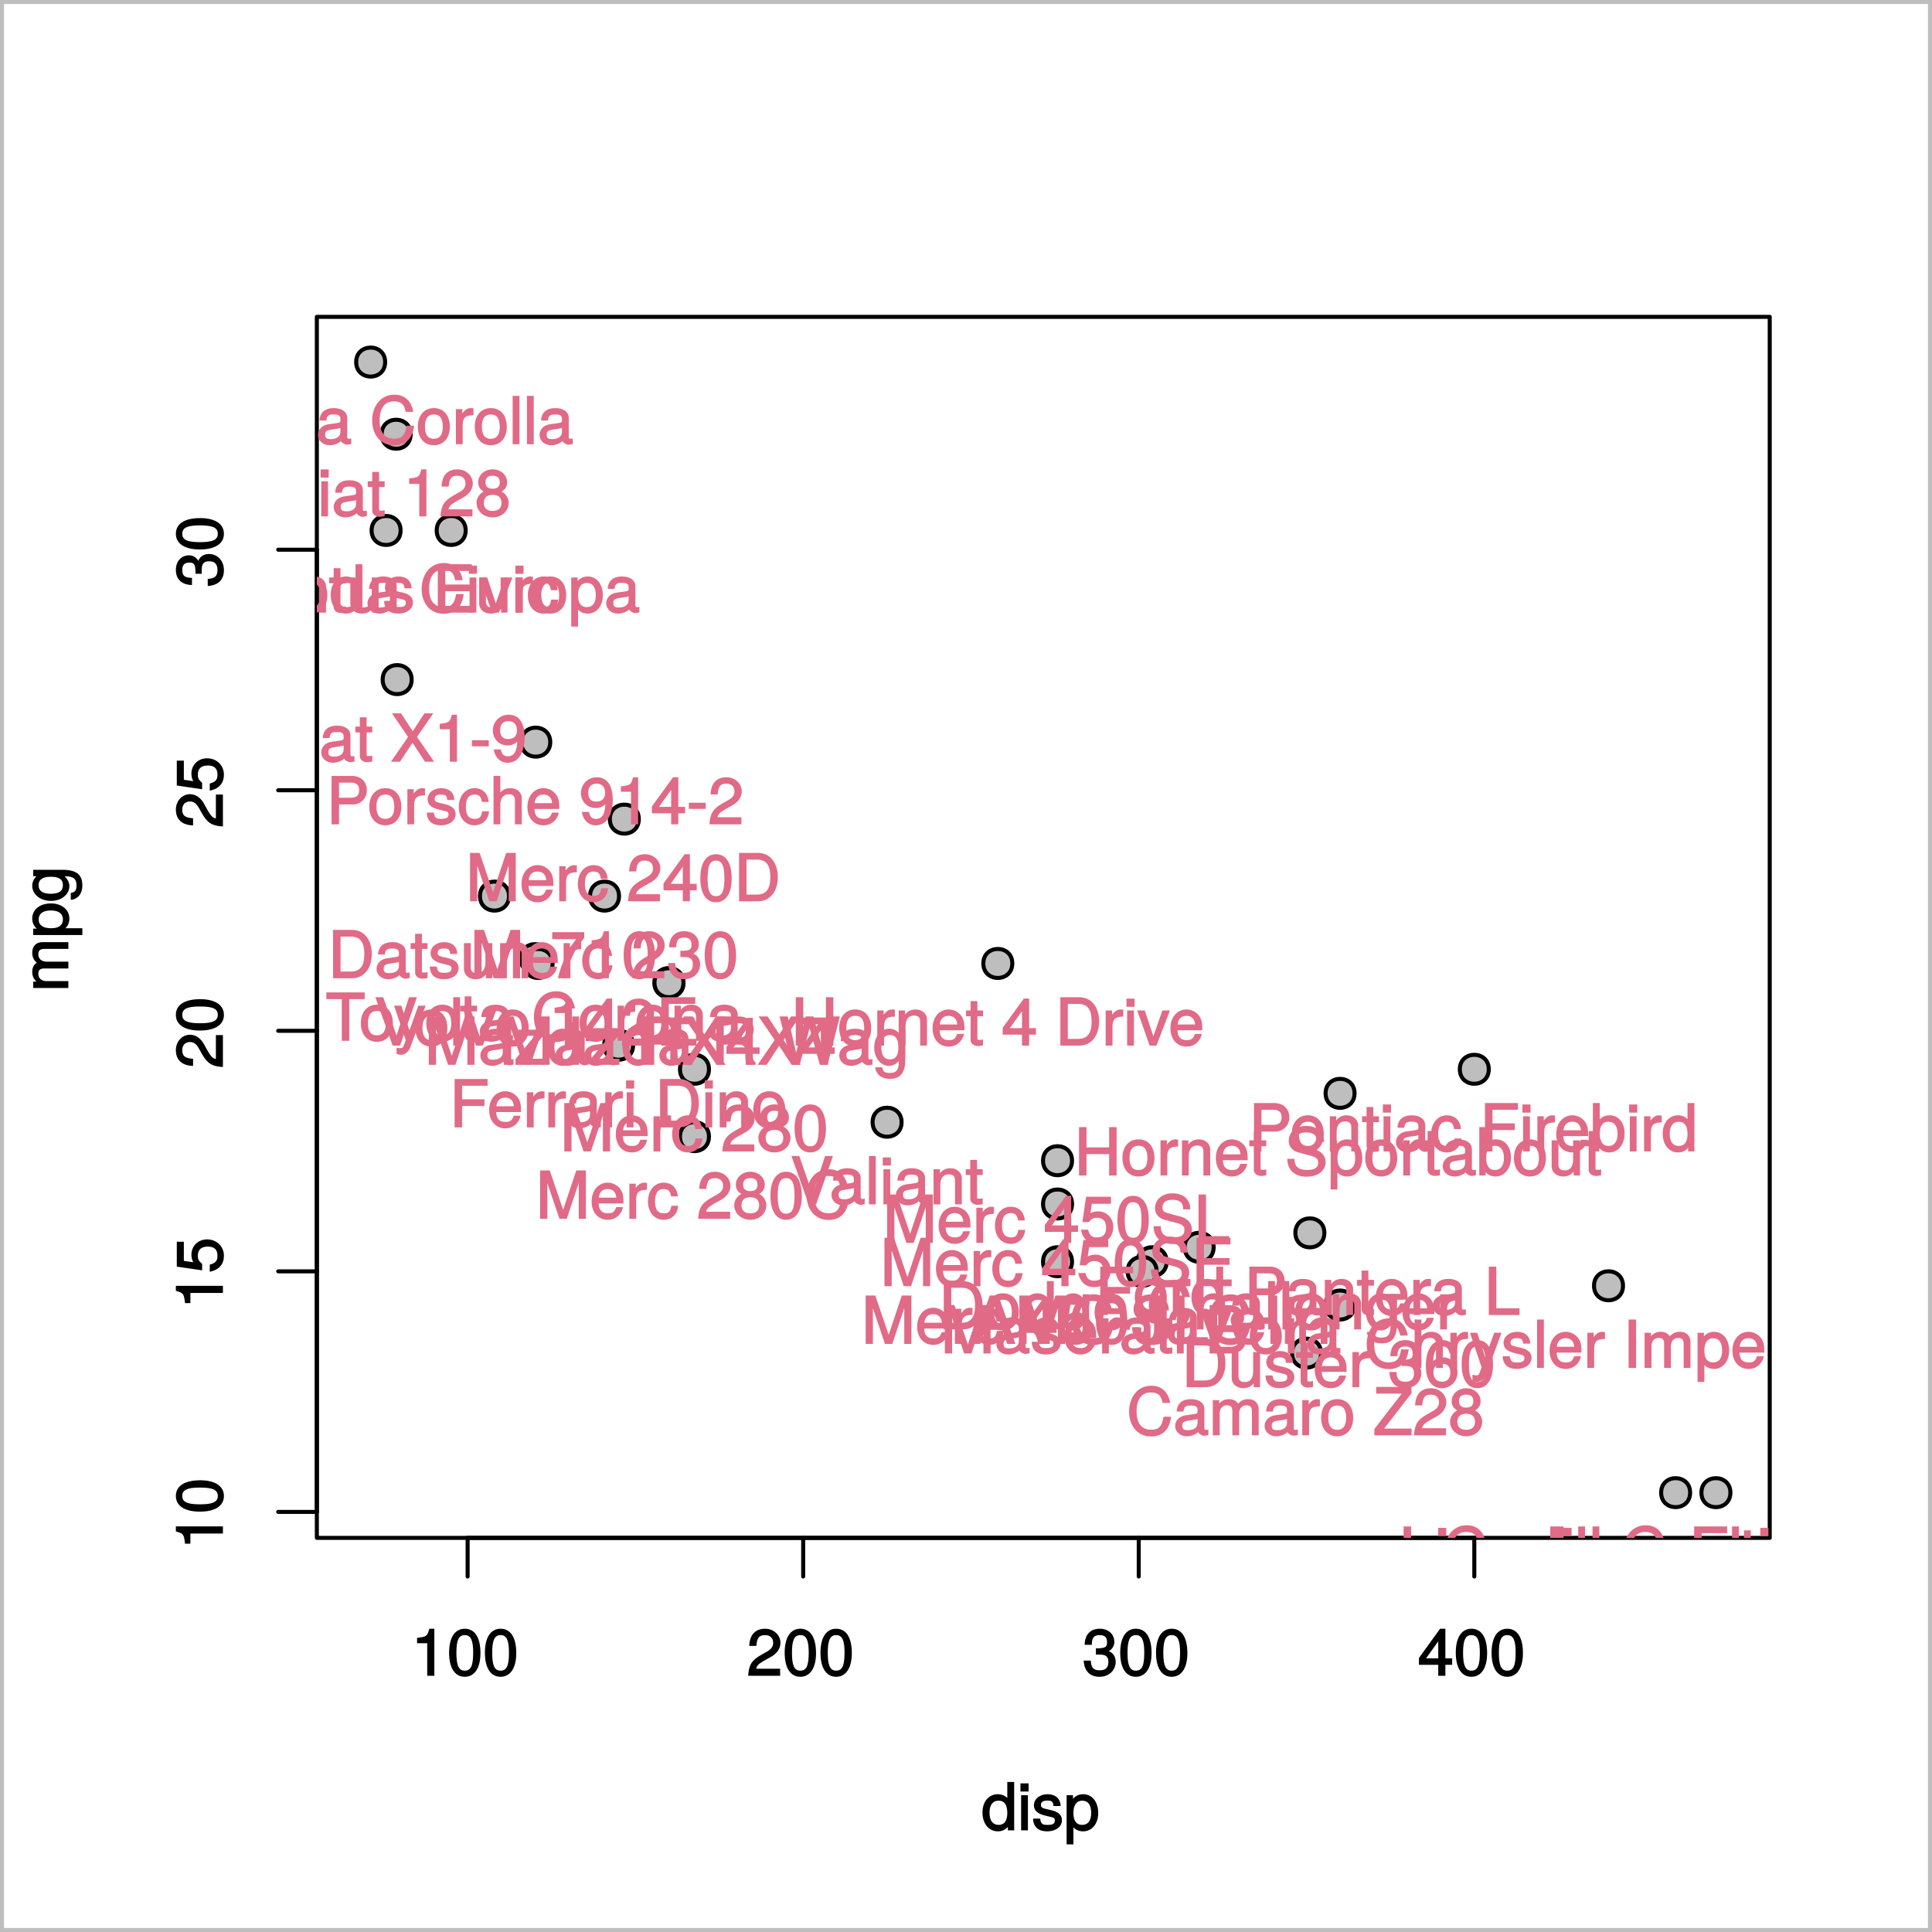 <?xml version="1.0" encoding="UTF-8"?>
<svg xmlns="http://www.w3.org/2000/svg" xmlns:xlink="http://www.w3.org/1999/xlink" width="360pt" height="360pt" viewBox="0 0 360 360" version="1.1">
<defs>
<g>
<symbol overflow="visible" id="glyph0-0">
<path style="stroke:none;" d=""/>
</symbol>
<symbol overflow="visible" id="glyph0-1">
<path style="stroke:none;" d="M 4.297 -0.125 L 4.297 -8.766 L 3.359 -8.766 C 2.953 -7.328 2.859 -7.281 1.078 -7.062 L 1.078 -6.062 L 2.969 -6.062 L 2.969 0 L 4.297 0 Z M 4.297 -0.125 "/>
</symbol>
<symbol overflow="visible" id="glyph0-2">
<path style="stroke:none;" d="M 6.219 -4.219 C 6.219 -7.172 5.141 -8.766 3.297 -8.766 C 1.469 -8.766 0.375 -7.156 0.375 -4.297 C 0.375 -1.422 1.469 0.188 3.297 0.188 C 5.094 0.188 6.219 -1.422 6.219 -4.219 Z M 4.859 -4.312 C 4.859 -1.906 4.453 -0.953 3.281 -0.953 C 2.156 -0.953 1.734 -1.953 1.734 -4.281 C 1.734 -6.609 2.156 -7.578 3.297 -7.578 C 4.438 -7.578 4.859 -6.594 4.859 -4.312 Z M 4.859 -4.312 "/>
</symbol>
<symbol overflow="visible" id="glyph0-3">
<path style="stroke:none;" d="M 6.266 -6.141 C 6.266 -7.578 5.016 -8.766 3.406 -8.766 C 1.672 -8.766 0.516 -7.75 0.453 -5.562 L 1.781 -5.562 C 1.875 -7.109 2.328 -7.578 3.375 -7.578 C 4.328 -7.578 4.906 -7.031 4.906 -6.125 C 4.906 -5.453 4.547 -4.969 3.797 -4.531 L 2.688 -3.906 C 0.906 -2.906 0.359 -2 0.25 0 L 6.203 0 L 6.203 -1.312 L 1.75 -1.312 C 1.844 -1.875 2.188 -2.219 3.234 -2.828 L 4.422 -3.484 C 5.609 -4.109 6.266 -5.094 6.266 -6.141 Z M 6.266 -6.141 "/>
</symbol>
<symbol overflow="visible" id="glyph0-4">
<path style="stroke:none;" d="M 6.203 -2.609 C 6.203 -3.641 5.656 -4.375 4.625 -4.719 L 4.625 -4.453 C 5.422 -4.766 5.953 -5.453 5.953 -6.297 C 5.953 -7.766 4.844 -8.766 3.234 -8.766 C 1.516 -8.766 0.453 -7.703 0.422 -5.766 L 1.75 -5.766 C 1.781 -7.156 2.156 -7.578 3.234 -7.578 C 4.172 -7.578 4.594 -7.156 4.594 -6.266 C 4.594 -5.359 4.344 -5.109 2.516 -5.109 L 2.516 -3.953 L 3.234 -3.953 C 4.391 -3.953 4.844 -3.547 4.844 -2.594 C 4.844 -1.531 4.328 -1.016 3.234 -1.016 C 2.078 -1.016 1.641 -1.469 1.562 -2.828 L 0.234 -2.828 C 0.375 -0.797 1.453 0.188 3.188 0.188 C 4.938 0.188 6.203 -1 6.203 -2.609 Z M 6.203 -2.609 "/>
</symbol>
<symbol overflow="visible" id="glyph0-5">
<path style="stroke:none;" d="M 6.375 -2.172 L 6.375 -3.25 L 5.109 -3.25 L 5.109 -8.766 L 4.125 -8.766 L 0.188 -3.328 L 0.188 -2.047 L 3.781 -2.047 L 3.781 0 L 5.109 0 L 5.109 -2.047 L 6.375 -2.047 Z M 3.922 -3.25 L 1.516 -3.25 L 4.016 -6.75 L 3.781 -6.844 L 3.781 -3.25 Z M 3.922 -3.25 "/>
</symbol>
<symbol overflow="visible" id="glyph0-6">
<path style="stroke:none;" d="M 6.078 -0.125 L 6.078 -9.016 L 4.797 -9.016 L 4.797 -5.625 L 5.047 -5.719 C 4.625 -6.359 3.859 -6.734 3.016 -6.734 C 1.375 -6.734 0.172 -5.344 0.172 -3.344 C 0.172 -1.219 1.359 0.188 3.047 0.188 C 3.906 0.188 4.609 -0.188 5.141 -0.953 L 4.906 -1.062 L 4.906 0 L 6.078 0 Z M 4.797 -3.25 C 4.797 -1.797 4.25 -1.016 3.188 -1.016 C 2.094 -1.016 1.484 -1.812 1.484 -3.281 C 1.484 -4.734 2.094 -5.531 3.188 -5.531 C 4.266 -5.531 4.797 -4.703 4.797 -3.25 Z M 4.797 -3.25 "/>
</symbol>
<symbol overflow="visible" id="glyph0-7">
<path style="stroke:none;" d="M 1.969 -0.125 L 1.969 -6.547 L 0.703 -6.547 L 0.703 0 L 1.969 0 Z M 2.094 -7.375 L 2.094 -8.75 L 0.578 -8.75 L 0.578 -7.234 L 2.094 -7.234 Z M 2.094 -7.375 "/>
</symbol>
<symbol overflow="visible" id="glyph0-8">
<path style="stroke:none;" d="M 5.641 -1.891 C 5.641 -2.828 4.984 -3.438 3.734 -3.734 L 2.766 -3.953 C 1.953 -4.156 1.734 -4.281 1.734 -4.734 C 1.734 -5.297 2.125 -5.547 2.938 -5.547 C 3.75 -5.547 4.031 -5.328 4.062 -4.531 L 5.391 -4.531 C 5.375 -5.906 4.422 -6.734 2.969 -6.734 C 1.516 -6.734 0.422 -5.844 0.422 -4.688 C 0.422 -3.703 1.062 -3.094 2.562 -2.734 L 3.484 -2.516 C 4.188 -2.344 4.312 -2.266 4.312 -1.812 C 4.312 -1.219 3.875 -1.016 3 -1.016 C 2.094 -1.016 1.734 -1.094 1.578 -2.188 L 0.266 -2.188 C 0.312 -0.594 1.266 0.188 2.922 0.188 C 4.5 0.188 5.641 -0.688 5.641 -1.891 Z M 5.641 -1.891 "/>
</symbol>
<symbol overflow="visible" id="glyph0-9">
<path style="stroke:none;" d="M 6.406 -3.219 C 6.406 -5.328 5.25 -6.734 3.578 -6.734 C 2.719 -6.734 1.938 -6.312 1.469 -5.562 L 1.703 -5.469 L 1.703 -6.547 L 0.516 -6.547 L 0.516 2.609 L 1.781 2.609 L 1.781 -0.891 L 1.547 -0.797 C 2.078 -0.141 2.766 0.188 3.594 0.188 C 5.203 0.188 6.406 -1.219 6.406 -3.219 Z M 5.094 -3.234 C 5.094 -1.812 4.5 -1.016 3.406 -1.016 C 2.359 -1.016 1.781 -1.75 1.781 -3.234 C 1.781 -4.703 2.359 -5.531 3.406 -5.531 C 4.516 -5.531 5.094 -4.734 5.094 -3.234 Z M 5.094 -3.234 "/>
</symbol>
<symbol overflow="visible" id="glyph0-10">
<path style="stroke:none;" d="M 9.266 -0.125 L 9.266 -9.016 L 7.484 -9.016 L 4.891 -1.266 L 5.172 -1.266 L 2.531 -9.016 L 0.75 -9.016 L 0.75 0 L 2.094 0 L 2.094 -7.469 L 1.812 -7.469 L 4.344 0 L 5.703 0 L 8.203 -7.469 L 7.938 -7.469 L 7.938 0 L 9.266 0 Z M 9.266 -0.125 "/>
</symbol>
<symbol overflow="visible" id="glyph0-11">
<path style="stroke:none;" d="M 6.547 -0.156 L 6.547 -1.078 C 6.312 -1.016 6.266 -1.016 6.203 -1.016 C 5.859 -1.016 5.797 -1.062 5.797 -1.375 L 5.797 -4.891 C 5.797 -6 4.844 -6.734 3.297 -6.734 C 1.781 -6.734 0.703 -6.016 0.641 -4.422 L 1.906 -4.422 C 2 -5.328 2.328 -5.547 3.266 -5.547 C 4.156 -5.547 4.531 -5.344 4.531 -4.734 L 4.531 -4.469 C 4.531 -4.062 4.422 -4.016 3.625 -3.906 C 2.203 -3.734 1.984 -3.688 1.609 -3.531 C 0.875 -3.234 0.359 -2.531 0.359 -1.766 C 0.359 -0.625 1.297 0.188 2.562 0.188 C 3.375 0.188 4.25 -0.188 4.625 -0.594 C 4.672 -0.391 5.25 0.078 5.734 0.078 C 5.938 0.078 6.094 0.062 6.547 -0.047 Z M 4.531 -2.297 C 4.531 -1.406 3.75 -0.953 2.781 -0.953 C 2 -0.953 1.688 -1.109 1.688 -1.781 C 1.688 -2.453 1.984 -2.609 3.062 -2.766 C 4.109 -2.906 4.328 -2.953 4.531 -3.031 Z M 4.531 -2.297 "/>
</symbol>
<symbol overflow="visible" id="glyph0-12">
<path style="stroke:none;" d="M 5.609 -0.125 L 5.609 -1.141 L 1.875 -1.141 L 5.453 -5.484 L 5.453 -6.547 L 0.484 -6.547 L 0.484 -5.406 L 3.828 -5.406 L 0.234 -1.078 L 0.234 0 L 5.609 0 Z M 5.609 -0.125 "/>
</symbol>
<symbol overflow="visible" id="glyph0-13">
<path style="stroke:none;" d=""/>
</symbol>
<symbol overflow="visible" id="glyph0-14">
<path style="stroke:none;" d="M 8.281 -0.125 L 8.281 -0.484 C 7.828 -0.797 7.766 -1.016 7.75 -2.172 C 7.734 -3.609 7.375 -4.172 6.438 -4.578 L 6.438 -4.312 C 7.422 -4.797 7.938 -5.547 7.938 -6.547 C 7.938 -8.047 6.859 -9.016 5.141 -9.016 L 0.969 -9.016 L 0.969 0 L 2.359 0 L 2.359 -3.766 L 5.109 -3.766 C 6.094 -3.766 6.422 -3.422 6.406 -2.344 L 6.391 -1.562 C 6.391 -1.016 6.484 -0.484 6.703 0 L 8.281 0 Z M 6.5 -6.391 C 6.5 -5.359 6.125 -5.016 4.938 -5.016 L 2.359 -5.016 L 2.359 -7.766 L 4.938 -7.766 C 6.188 -7.766 6.5 -7.375 6.5 -6.391 Z M 6.5 -6.391 "/>
</symbol>
<symbol overflow="visible" id="glyph0-15">
<path style="stroke:none;" d="M 7.891 -0.234 L 4.844 -4.625 L 7.891 -9.016 L 6.234 -9.016 L 4.062 -5.688 L 1.875 -9.016 L 0.188 -9.016 L 3.188 -4.625 L 0 0 L 1.688 0 L 4.016 -3.547 L 6.344 0 L 8.047 0 Z M 7.891 -0.234 "/>
</symbol>
<symbol overflow="visible" id="glyph0-16">
<path style="stroke:none;" d="M 11.141 -9.016 L 9.797 -9.016 L 8.141 -1.781 L 8.422 -1.781 L 6.391 -9.016 L 4.984 -9.016 L 3.016 -1.781 L 3.281 -1.781 L 1.609 -9.016 L 0.078 -9.016 L 2.406 0 L 3.828 0 L 5.812 -7.312 L 5.547 -7.312 L 7.594 0 L 9.031 0 L 11.312 -9.016 Z M 11.141 -9.016 "/>
</symbol>
<symbol overflow="visible" id="glyph0-17">
<path style="stroke:none;" d="M 6 -1.156 L 6 -6.547 L 4.797 -6.547 L 4.797 -5.516 L 5.047 -5.609 C 4.531 -6.344 3.828 -6.734 3.031 -6.734 C 1.422 -6.734 0.203 -5.25 0.203 -3.219 C 0.203 -1.234 1.469 0.188 2.938 0.188 C 3.734 0.188 4.375 -0.188 5.047 -0.984 L 4.797 -1.078 L 4.797 -0.656 C 4.797 1.016 4.266 1.516 3.094 1.516 C 2.297 1.516 1.828 1.359 1.688 0.453 L 0.391 0.453 C 0.516 1.781 1.578 2.609 3.062 2.609 C 5.031 2.609 6 1.609 6 -1.156 Z M 4.703 -3.234 C 4.703 -1.734 4.203 -1.016 3.141 -1.016 C 2.047 -1.016 1.531 -1.75 1.531 -3.281 C 1.531 -4.781 2.062 -5.547 3.125 -5.547 C 4.219 -5.547 4.703 -4.766 4.703 -3.234 Z M 4.703 -3.234 "/>
</symbol>
<symbol overflow="visible" id="glyph0-18">
<path style="stroke:none;" d="M 8.141 -4.516 C 8.141 -7.219 6.656 -9.016 4.438 -9.016 L 0.922 -9.016 L 0.922 0 L 4.438 0 C 6.641 0 8.141 -1.781 8.141 -4.516 Z M 6.75 -4.5 C 6.75 -2.297 5.969 -1.25 4.25 -1.25 L 2.312 -1.25 L 2.312 -7.766 L 4.25 -7.766 C 5.969 -7.766 6.75 -6.734 6.75 -4.5 Z M 6.75 -4.5 "/>
</symbol>
<symbol overflow="visible" id="glyph0-19">
<path style="stroke:none;" d="M 3.188 -0.125 L 3.188 -1.156 C 2.922 -1.062 2.766 -1.062 2.562 -1.062 C 2.141 -1.062 2.141 -1.047 2.141 -1.484 L 2.141 -5.469 L 3.188 -5.469 L 3.188 -6.547 L 2.141 -6.547 L 2.141 -8.281 L 0.875 -8.281 L 0.875 -6.547 L 0.031 -6.547 L 0.031 -5.469 L 0.875 -5.469 L 0.875 -1.047 C 0.875 -0.406 1.453 0.078 2.234 0.078 C 2.469 0.078 2.719 0.062 3.188 -0.031 Z M 3.188 -0.125 "/>
</symbol>
<symbol overflow="visible" id="glyph0-20">
<path style="stroke:none;" d="M 5.922 -0.125 L 5.922 -6.547 L 4.641 -6.547 L 4.641 -2.953 C 4.641 -1.672 4.109 -0.953 3.078 -0.953 C 2.281 -0.953 1.906 -1.312 1.906 -2.062 L 1.906 -6.547 L 0.641 -6.547 L 0.641 -1.672 C 0.641 -0.625 1.562 0.188 2.781 0.188 C 3.703 0.188 4.391 -0.188 4.984 -1.016 L 4.734 -1.109 L 4.734 0 L 5.922 0 Z M 5.922 -0.125 "/>
</symbol>
<symbol overflow="visible" id="glyph0-21">
<path style="stroke:none;" d="M 5.969 -0.125 L 5.969 -4.891 C 5.969 -5.922 5.062 -6.734 3.859 -6.734 C 2.922 -6.734 2.203 -6.344 1.656 -5.453 L 1.891 -5.359 L 1.891 -6.547 L 0.703 -6.547 L 0.703 0 L 1.969 0 L 1.969 -3.594 C 1.969 -4.891 2.531 -5.594 3.547 -5.594 C 4.344 -5.594 4.703 -5.25 4.703 -4.484 L 4.703 0 L 5.969 0 Z M 5.969 -0.125 "/>
</symbol>
<symbol overflow="visible" id="glyph0-22">
<path style="stroke:none;" d="M 6.375 -7.578 L 6.375 -8.594 L 0.406 -8.594 L 0.406 -7.281 L 4.859 -7.281 C 3.344 -5.375 2.109 -2.797 1.469 0 L 2.891 0 C 3.391 -2.875 4.547 -5.359 6.375 -7.531 Z M 6.375 -7.578 "/>
</symbol>
<symbol overflow="visible" id="glyph0-23">
<path style="stroke:none;" d="M 7.859 -0.125 L 7.859 -9.016 L 6.469 -9.016 L 6.469 -5.234 L 2.25 -5.234 L 2.25 -9.016 L 0.859 -9.016 L 0.859 0 L 2.25 0 L 2.25 -3.984 L 6.469 -3.984 L 6.469 0 L 7.859 0 Z M 7.859 -0.125 "/>
</symbol>
<symbol overflow="visible" id="glyph0-24">
<path style="stroke:none;" d="M 6.25 -3.234 C 6.25 -5.406 5.078 -6.734 3.266 -6.734 C 1.5 -6.734 0.281 -5.391 0.281 -3.281 C 0.281 -1.156 1.484 0.188 3.281 0.188 C 5.047 0.188 6.25 -1.156 6.25 -3.234 Z M 4.938 -3.234 C 4.938 -1.766 4.375 -1.016 3.281 -1.016 C 2.156 -1.016 1.609 -1.75 1.609 -3.281 C 1.609 -4.781 2.156 -5.547 3.281 -5.547 C 4.406 -5.547 4.938 -4.797 4.938 -3.234 Z M 4.938 -3.234 "/>
</symbol>
<symbol overflow="visible" id="glyph0-25">
<path style="stroke:none;" d="M 3.984 -5.547 L 3.984 -6.688 C 3.688 -6.719 3.594 -6.734 3.469 -6.734 C 2.812 -6.734 2.219 -6.312 1.641 -5.375 L 1.891 -5.281 L 1.891 -6.547 L 0.703 -6.547 L 0.703 0 L 1.969 0 L 1.969 -3.391 C 1.969 -4.812 2.297 -5.391 3.984 -5.406 Z M 3.984 -5.547 "/>
</symbol>
<symbol overflow="visible" id="glyph0-26">
<path style="stroke:none;" d="M 6.281 -2.984 C 6.281 -3.906 6.219 -4.469 6.031 -4.938 C 5.625 -5.969 4.531 -6.734 3.359 -6.734 C 1.609 -6.734 0.344 -5.297 0.344 -3.234 C 0.344 -1.172 1.578 0.188 3.344 0.188 C 4.781 0.188 5.906 -0.766 6.188 -2.172 L 4.922 -2.172 C 4.594 -1.219 4.172 -1.016 3.375 -1.016 C 2.328 -1.016 1.688 -1.547 1.656 -2.859 L 6.281 -2.859 Z M 5.188 -3.781 C 5.188 -3.781 4.984 -3.922 4.984 -3.938 L 1.688 -3.938 C 1.766 -4.922 2.344 -5.547 3.344 -5.547 C 4.328 -5.547 4.938 -4.859 4.938 -3.875 Z M 5.188 -3.781 "/>
</symbol>
<symbol overflow="visible" id="glyph0-27">
<path style="stroke:none;" d="M 5.828 -6.547 L 4.609 -6.547 L 2.781 -1.312 L 3.062 -1.312 L 1.328 -6.547 L -0.078 -6.547 L 2.234 0 L 3.5 0 L 6.016 -6.547 Z M 5.828 -6.547 "/>
</symbol>
<symbol overflow="visible" id="glyph0-28">
<path style="stroke:none;" d="M 7.578 -2.531 C 7.578 -3.609 6.781 -4.531 5.594 -4.859 L 3.391 -5.453 C 2.344 -5.719 2.094 -5.938 2.094 -6.609 C 2.094 -7.5 2.734 -8.031 3.906 -8.031 C 5.297 -8.031 5.953 -7.531 5.953 -6.25 L 7.281 -6.25 C 7.281 -8.094 5.969 -9.234 3.953 -9.234 C 2.031 -9.234 0.703 -8.047 0.703 -6.453 C 0.703 -5.391 1.406 -4.578 2.562 -4.281 L 4.734 -3.703 C 5.828 -3.422 6.188 -3.109 6.188 -2.422 C 6.188 -1.469 5.609 -1.031 4.109 -1.031 C 2.453 -1.031 1.766 -1.734 1.766 -3.109 L 0.438 -3.109 C 0.438 -0.906 1.969 0.219 4.031 0.219 C 6.25 0.219 7.578 -0.969 7.578 -2.531 Z M 7.578 -2.531 "/>
</symbol>
<symbol overflow="visible" id="glyph0-29">
<path style="stroke:none;" d="M 6.406 -3.344 C 6.406 -5.391 5.25 -6.734 3.594 -6.734 C 2.719 -6.734 2 -6.375 1.531 -5.656 L 1.781 -5.562 L 1.781 -9.016 L 0.5 -9.016 L 0.5 0 L 1.688 0 L 1.688 -1.031 L 1.438 -0.938 C 1.922 -0.203 2.656 0.188 3.547 0.188 C 5.203 0.188 6.406 -1.312 6.406 -3.344 Z M 5.094 -3.281 C 5.094 -1.859 4.484 -1.016 3.391 -1.016 C 2.344 -1.016 1.781 -1.844 1.781 -3.281 C 1.781 -4.75 2.344 -5.578 3.391 -5.531 C 4.516 -5.531 5.094 -4.688 5.094 -3.281 Z M 5.094 -3.281 "/>
</symbol>
<symbol overflow="visible" id="glyph0-30">
<path style="stroke:none;" d="M 7.734 -9.016 L 6.453 -9.016 L 3.984 -1.469 L 4.266 -1.469 L 1.641 -9.016 L 0.172 -9.016 L 3.406 0 L 4.781 0 L 7.922 -9.016 Z M 7.734 -9.016 "/>
</symbol>
<symbol overflow="visible" id="glyph0-31">
<path style="stroke:none;" d="M 1.938 -0.125 L 1.938 -9.016 L 0.672 -9.016 L 0.672 0 L 1.938 0 Z M 1.938 -0.125 "/>
</symbol>
<symbol overflow="visible" id="glyph0-32">
<path style="stroke:none;" d="M 6.281 -2.766 C 6.281 -4.359 5.078 -5.562 3.547 -5.562 C 2.719 -5.562 1.938 -5.203 1.484 -4.578 L 1.734 -4.469 C 1.734 -6.547 2.281 -7.578 3.484 -7.578 C 4.234 -7.578 4.609 -7.234 4.797 -6.281 L 6.125 -6.281 C 5.906 -7.812 4.859 -8.766 3.562 -8.766 C 1.578 -8.766 0.375 -6.969 0.375 -4.016 C 0.375 -1.359 1.422 0.188 3.375 0.188 C 4.984 0.188 6.281 -1.109 6.281 -2.766 Z M 4.938 -2.688 C 4.938 -1.625 4.359 -1.016 3.391 -1.016 C 2.406 -1.016 1.781 -1.656 1.781 -2.75 C 1.781 -3.797 2.375 -4.359 3.422 -4.359 C 4.438 -4.359 4.938 -3.828 4.938 -2.688 Z M 4.938 -2.688 "/>
</symbol>
<symbol overflow="visible" id="glyph0-33">
<path style="stroke:none;" d="M 5.719 -2.422 L 4.594 -2.422 C 4.406 -1.281 4.031 -1.016 3.188 -1.016 C 2.078 -1.016 1.547 -1.734 1.547 -3.219 C 1.547 -4.781 2.062 -5.547 3.156 -5.547 C 4 -5.547 4.375 -5.188 4.531 -4.172 L 5.797 -4.172 C 5.656 -5.844 4.578 -6.734 3.172 -6.734 C 1.469 -6.734 0.234 -5.297 0.234 -3.219 C 0.234 -1.188 1.453 0.188 3.156 0.188 C 4.656 0.188 5.734 -0.859 5.875 -2.422 Z M 5.719 -2.422 "/>
</symbol>
<symbol overflow="visible" id="glyph0-34">
<path style="stroke:none;" d="M 6.281 -2.531 C 6.281 -3.484 5.672 -4.266 4.953 -4.625 C 5.656 -5.047 5.984 -5.562 5.984 -6.375 C 5.984 -7.703 4.812 -8.766 3.297 -8.766 C 1.797 -8.766 0.594 -7.703 0.594 -6.375 C 0.594 -5.578 0.922 -5.047 1.625 -4.625 C 0.922 -4.266 0.297 -3.484 0.297 -2.547 C 0.297 -0.984 1.625 0.188 3.297 0.188 C 4.984 0.188 6.281 -0.984 6.281 -2.531 Z M 4.625 -6.344 C 4.625 -5.562 4.188 -5.156 3.297 -5.156 C 2.406 -5.156 1.953 -5.562 1.953 -6.359 C 1.953 -7.172 2.406 -7.578 3.297 -7.578 C 4.203 -7.578 4.625 -7.172 4.625 -6.344 Z M 4.938 -2.516 C 4.938 -1.516 4.359 -1.016 3.281 -1.016 C 2.25 -1.016 1.656 -1.531 1.656 -2.516 C 1.656 -3.516 2.25 -4.016 3.297 -4.016 C 4.359 -4.016 4.938 -3.516 4.938 -2.516 Z M 4.938 -2.516 "/>
</symbol>
<symbol overflow="visible" id="glyph0-35">
<path style="stroke:none;" d="M 8.125 -3.453 L 6.859 -3.453 C 6.562 -1.672 6.016 -1.031 4.531 -1.031 C 2.797 -1.031 1.828 -2.234 1.828 -4.422 C 1.828 -6.656 2.75 -7.984 4.438 -7.984 C 5.812 -7.984 6.391 -7.5 6.688 -6.031 L 8.094 -6.031 C 7.734 -8.094 6.484 -9.234 4.578 -9.234 C 1.922 -9.234 0.438 -6.953 0.438 -4.406 C 0.438 -1.844 1.953 0.219 4.531 0.219 C 6.656 0.219 7.984 -1.047 8.266 -3.453 Z M 8.125 -3.453 "/>
</symbol>
<symbol overflow="visible" id="glyph0-36">
<path style="stroke:none;" d="M 6.281 -2.953 C 6.281 -4.625 5.047 -5.875 3.406 -5.875 C 2.812 -5.875 2.219 -5.672 2.016 -5.516 L 2.281 -7.281 L 5.844 -7.281 L 5.844 -8.594 L 1.203 -8.594 L 0.516 -3.875 L 1.719 -3.875 C 2.25 -4.5 2.562 -4.672 3.219 -4.672 C 4.359 -4.672 4.938 -4.062 4.938 -2.812 C 4.938 -1.578 4.375 -1.016 3.219 -1.016 C 2.297 -1.016 1.859 -1.359 1.578 -2.453 L 0.25 -2.453 C 0.625 -0.625 1.734 0.188 3.234 0.188 C 4.953 0.188 6.281 -1.156 6.281 -2.953 Z M 6.281 -2.953 "/>
</symbol>
<symbol overflow="visible" id="glyph0-37">
<path style="stroke:none;" d="M 7.484 -0.125 L 7.484 -1.25 L 2.328 -1.25 L 2.328 -3.984 L 7.094 -3.984 L 7.094 -5.234 L 2.328 -5.234 L 2.328 -7.766 L 7.266 -7.766 L 7.266 -9.016 L 0.938 -9.016 L 0.938 0 L 7.484 0 Z M 7.484 -0.125 "/>
</symbol>
<symbol overflow="visible" id="glyph0-38">
<path style="stroke:none;" d="M 6.531 -0.125 L 6.531 -1.25 L 2.203 -1.25 L 2.203 -9.016 L 0.812 -9.016 L 0.812 0 L 6.531 0 Z M 6.531 -0.125 "/>
</symbol>
<symbol overflow="visible" id="glyph0-39">
<path style="stroke:none;" d="M 7.078 -7.891 L 7.078 -9.016 L 0.938 -9.016 L 0.938 0 L 2.328 0 L 2.328 -3.984 L 6.5 -3.984 L 6.5 -5.234 L 2.328 -5.234 L 2.328 -7.766 L 7.078 -7.766 Z M 7.078 -7.891 "/>
</symbol>
<symbol overflow="visible" id="glyph0-40">
<path style="stroke:none;" d="M 8.5 -6.547 L 7.266 -6.547 L 5.969 -1.531 L 6.25 -1.531 L 4.984 -6.547 L 3.547 -6.547 L 2.312 -1.531 L 2.594 -1.531 L 1.266 -6.547 L -0.109 -6.547 L 1.781 0 L 3.125 0 L 4.375 -5.062 L 4.094 -5.062 L 5.406 0 L 6.75 0 L 8.656 -6.547 Z M 8.5 -6.547 "/>
</symbol>
<symbol overflow="visible" id="glyph0-41">
<path style="stroke:none;" d="M 5.969 -0.125 L 5.969 -4.891 C 5.969 -5.938 5.078 -6.734 3.859 -6.734 C 2.969 -6.734 2.312 -6.422 1.734 -5.656 L 1.969 -5.562 L 1.969 -9.016 L 0.703 -9.016 L 0.703 0 L 1.969 0 L 1.969 -3.594 C 1.969 -4.891 2.516 -5.594 3.547 -5.594 C 4.25 -5.594 4.688 -5.312 4.688 -4.484 L 4.688 0 L 5.969 0 Z M 5.969 -0.125 "/>
</symbol>
<symbol overflow="visible" id="glyph0-42">
<path style="stroke:none;" d="M 5.734 -6.547 L 4.562 -6.547 L 2.766 -1.531 L 3.047 -1.531 L 1.391 -6.547 L 0.047 -6.547 L 2.219 -0.109 L 1.844 0.891 C 1.672 1.328 1.609 1.375 1.172 1.375 C 1.031 1.375 0.859 1.344 0.5 1.266 L 0.5 2.406 C 0.75 2.531 1.062 2.609 1.312 2.609 C 2.031 2.609 2.734 2.094 3.078 1.188 L 5.922 -6.547 Z M 5.734 -6.547 "/>
</symbol>
<symbol overflow="visible" id="glyph0-43">
<path style="stroke:none;" d="M 2.453 -0.125 L 2.453 -9.016 L 1.062 -9.016 L 1.062 0 L 2.453 0 Z M 2.453 -0.125 "/>
</symbol>
<symbol overflow="visible" id="glyph0-44">
<path style="stroke:none;" d="M 9.25 -0.125 L 9.25 -4.844 C 9.25 -5.969 8.5 -6.734 7.312 -6.734 C 6.484 -6.734 5.875 -6.438 5.406 -5.875 C 5.109 -6.406 4.516 -6.734 3.703 -6.734 C 2.859 -6.734 2.203 -6.391 1.656 -5.625 L 1.891 -5.531 L 1.891 -6.547 L 0.703 -6.547 L 0.703 0 L 1.984 0 L 1.984 -4.078 C 1.984 -4.984 2.516 -5.594 3.328 -5.594 C 4.062 -5.594 4.344 -5.266 4.344 -4.469 L 4.344 0 L 5.609 0 L 5.609 -4.078 C 5.609 -4.984 6.156 -5.594 6.969 -5.594 C 7.703 -5.594 7.984 -5.25 7.984 -4.469 L 7.984 0 L 9.25 0 Z M 9.25 -0.125 "/>
</symbol>
<symbol overflow="visible" id="glyph0-45">
<path style="stroke:none;" d="M 7.25 -7.891 L 7.25 -9.016 L 0.109 -9.016 L 0.109 -7.766 L 2.984 -7.766 L 2.984 0 L 4.375 0 L 4.375 -7.766 L 7.25 -7.766 Z M 7.25 -7.891 "/>
</symbol>
<symbol overflow="visible" id="glyph0-46">
<path style="stroke:none;" d="M 7.969 -0.125 L 4.844 -9.016 L 3.234 -9.016 L 0.016 0 L 1.469 0 L 2.406 -2.625 L 5.594 -2.625 L 6.484 0 L 8.016 0 Z M 5.375 -3.828 L 2.766 -3.828 L 4.156 -7.688 L 3.891 -7.688 L 5.188 -3.828 Z M 5.375 -3.828 "/>
</symbol>
<symbol overflow="visible" id="glyph0-47">
<path style="stroke:none;" d="M 5.25 -2.375 L 5.25 -9.016 L 3.859 -9.016 L 3.859 -2.781 C 3.859 -1.344 3.5 -0.984 2.656 -0.984 C 1.812 -0.984 1.469 -1.422 1.469 -2.438 L 1.469 -3.078 L 0.078 -3.078 L 0.078 -2.234 C 0.078 -0.812 1.109 0.219 2.641 0.219 C 4.156 0.219 5.25 -0.859 5.25 -2.375 Z M 5.25 -2.375 "/>
</symbol>
<symbol overflow="visible" id="glyph0-48">
<path style="stroke:none;" d="M 7.125 -0.125 L 7.125 -1.25 L 2.016 -1.25 L 7.109 -7.828 L 7.109 -9.016 L 0.531 -9.016 L 0.531 -7.766 L 5.297 -7.766 L 0.188 -1.156 L 0.188 0 L 7.125 0 Z M 7.125 -0.125 "/>
</symbol>
<symbol overflow="visible" id="glyph0-49">
<path style="stroke:none;" d="M 7.531 -6.312 C 7.531 -7.953 6.438 -9.016 4.703 -9.016 L 0.953 -9.016 L 0.953 0 L 2.344 0 L 2.344 -3.703 L 4.953 -3.703 C 6.391 -3.703 7.531 -4.859 7.531 -6.312 Z M 6.094 -6.359 C 6.094 -5.406 5.609 -4.953 4.531 -4.953 L 2.344 -4.953 L 2.344 -7.766 L 4.531 -7.766 C 5.609 -7.766 6.094 -7.312 6.094 -6.359 Z M 6.094 -6.359 "/>
</symbol>
<symbol overflow="visible" id="glyph0-50">
<path style="stroke:none;" d="M 3.547 -3.016 L 3.547 -4.016 L 0.406 -4.016 L 0.406 -2.875 L 3.547 -2.875 Z M 3.547 -3.016 "/>
</symbol>
<symbol overflow="visible" id="glyph0-51">
<path style="stroke:none;" d="M 6.234 -4.578 C 6.234 -7.25 5.188 -8.766 3.234 -8.766 C 1.625 -8.766 0.312 -7.484 0.312 -5.812 C 0.312 -4.234 1.531 -3.031 3.078 -3.031 C 3.875 -3.031 4.562 -3.359 5.109 -4.016 L 4.875 -4.109 C 4.859 -2.047 4.328 -1.016 3.125 -1.016 C 2.375 -1.016 1.984 -1.359 1.797 -2.297 L 0.469 -2.297 C 0.703 -0.781 1.75 0.188 3.047 0.188 C 5.047 0.188 6.234 -1.641 6.234 -4.578 Z M 4.812 -5.844 C 4.812 -4.797 4.219 -4.234 3.188 -4.234 C 2.172 -4.234 1.672 -4.766 1.672 -5.906 C 1.672 -6.984 2.25 -7.578 3.234 -7.578 C 4.219 -7.578 4.812 -6.953 4.812 -5.844 Z M 4.812 -5.844 "/>
</symbol>
<symbol overflow="visible" id="glyph0-52">
<path style="stroke:none;" d="M 7.609 -2.625 C 7.609 -3.688 7 -4.453 5.875 -4.891 L 5.875 -4.625 C 6.672 -4.984 7.219 -5.766 7.219 -6.656 C 7.219 -7.938 6.156 -9.016 4.5 -9.016 L 0.797 -9.016 L 0.797 0 L 4.891 0 C 6.469 0 7.609 -1.188 7.609 -2.625 Z M 5.828 -6.5 C 5.828 -5.609 5.453 -5.25 4.219 -5.25 L 2.203 -5.25 L 2.203 -7.766 L 4.219 -7.766 C 5.453 -7.766 5.828 -7.391 5.828 -6.5 Z M 6.219 -2.609 C 6.219 -1.781 5.844 -1.25 4.781 -1.25 L 2.203 -1.25 L 2.203 -4 L 4.781 -4 C 5.844 -4 6.219 -3.469 6.219 -2.609 Z M 6.219 -2.609 "/>
</symbol>
<symbol overflow="visible" id="glyph1-0">
<path style="stroke:none;" d=""/>
</symbol>
<symbol overflow="visible" id="glyph1-1">
<path style="stroke:none;" d="M -0.125 -4.297 L -8.766 -4.297 L -8.766 -3.359 C -7.328 -2.953 -7.281 -2.859 -7.062 -1.078 L -6.062 -1.078 L -6.062 -2.969 L 0 -2.969 L 0 -4.297 Z M -0.125 -4.297 "/>
</symbol>
<symbol overflow="visible" id="glyph1-2">
<path style="stroke:none;" d="M -4.219 -6.219 C -7.172 -6.219 -8.766 -5.141 -8.766 -3.297 C -8.766 -1.469 -7.156 -0.375 -4.297 -0.375 C -1.422 -0.375 0.188 -1.469 0.188 -3.297 C 0.188 -5.094 -1.422 -6.219 -4.219 -6.219 Z M -4.312 -4.859 C -1.906 -4.859 -0.953 -4.453 -0.953 -3.281 C -0.953 -2.156 -1.953 -1.734 -4.281 -1.734 C -6.609 -1.734 -7.578 -2.156 -7.578 -3.297 C -7.578 -4.438 -6.594 -4.859 -4.312 -4.859 Z M -4.312 -4.859 "/>
</symbol>
<symbol overflow="visible" id="glyph1-3">
<path style="stroke:none;" d="M -2.953 -6.281 C -4.625 -6.281 -5.875 -5.047 -5.875 -3.406 C -5.875 -2.812 -5.672 -2.219 -5.516 -2.016 L -7.281 -2.281 L -7.281 -5.844 L -8.594 -5.844 L -8.594 -1.203 L -3.875 -0.516 L -3.875 -1.719 C -4.5 -2.25 -4.672 -2.562 -4.672 -3.219 C -4.672 -4.359 -4.062 -4.938 -2.812 -4.938 C -1.578 -4.938 -1.016 -4.375 -1.016 -3.219 C -1.016 -2.297 -1.359 -1.859 -2.453 -1.578 L -2.453 -0.25 C -0.625 -0.625 0.188 -1.734 0.188 -3.234 C 0.188 -4.953 -1.156 -6.281 -2.953 -6.281 Z M -2.953 -6.281 "/>
</symbol>
<symbol overflow="visible" id="glyph1-4">
<path style="stroke:none;" d="M -6.141 -6.266 C -7.578 -6.266 -8.766 -5.016 -8.766 -3.406 C -8.766 -1.672 -7.75 -0.516 -5.562 -0.453 L -5.562 -1.781 C -7.109 -1.875 -7.578 -2.328 -7.578 -3.375 C -7.578 -4.328 -7.031 -4.906 -6.125 -4.906 C -5.453 -4.906 -4.969 -4.547 -4.531 -3.797 L -3.906 -2.688 C -2.906 -0.906 -2 -0.359 0 -0.25 L 0 -6.203 L -1.312 -6.203 L -1.312 -1.75 C -1.875 -1.844 -2.219 -2.188 -2.828 -3.234 L -3.484 -4.422 C -4.109 -5.609 -5.094 -6.266 -6.141 -6.266 Z M -6.141 -6.266 "/>
</symbol>
<symbol overflow="visible" id="glyph1-5">
<path style="stroke:none;" d="M -2.609 -6.203 C -3.641 -6.203 -4.375 -5.656 -4.719 -4.625 L -4.453 -4.625 C -4.766 -5.422 -5.453 -5.953 -6.297 -5.953 C -7.766 -5.953 -8.766 -4.844 -8.766 -3.234 C -8.766 -1.516 -7.703 -0.453 -5.766 -0.422 L -5.766 -1.75 C -7.156 -1.781 -7.578 -2.156 -7.578 -3.234 C -7.578 -4.172 -7.156 -4.594 -6.266 -4.594 C -5.359 -4.594 -5.109 -4.344 -5.109 -2.516 L -3.953 -2.516 L -3.953 -3.234 C -3.953 -4.391 -3.547 -4.844 -2.594 -4.844 C -1.531 -4.844 -1.016 -4.328 -1.016 -3.234 C -1.016 -2.078 -1.469 -1.641 -2.828 -1.562 L -2.828 -0.234 C -0.797 -0.375 0.188 -1.453 0.188 -3.188 C 0.188 -4.938 -1 -6.203 -2.609 -6.203 Z M -2.609 -6.203 "/>
</symbol>
<symbol overflow="visible" id="glyph1-6">
<path style="stroke:none;" d="M -0.125 -9.25 L -4.844 -9.25 C -5.969 -9.25 -6.734 -8.5 -6.734 -7.312 C -6.734 -6.484 -6.438 -5.875 -5.875 -5.406 C -6.406 -5.109 -6.734 -4.516 -6.734 -3.703 C -6.734 -2.859 -6.391 -2.203 -5.625 -1.656 L -5.531 -1.891 L -6.547 -1.891 L -6.547 -0.703 L 0 -0.703 L 0 -1.984 L -4.078 -1.984 C -4.984 -1.984 -5.594 -2.516 -5.594 -3.328 C -5.594 -4.062 -5.266 -4.344 -4.469 -4.344 L 0 -4.344 L 0 -5.609 L -4.078 -5.609 C -4.984 -5.609 -5.594 -6.156 -5.594 -6.969 C -5.594 -7.703 -5.25 -7.984 -4.469 -7.984 L 0 -7.984 L 0 -9.25 Z M -0.125 -9.25 "/>
</symbol>
<symbol overflow="visible" id="glyph1-7">
<path style="stroke:none;" d="M -3.219 -6.406 C -5.328 -6.406 -6.734 -5.25 -6.734 -3.578 C -6.734 -2.719 -6.312 -1.938 -5.562 -1.469 L -5.469 -1.703 L -6.547 -1.703 L -6.547 -0.516 L 2.609 -0.516 L 2.609 -1.781 L -0.891 -1.781 L -0.797 -1.547 C -0.141 -2.078 0.188 -2.766 0.188 -3.594 C 0.188 -5.203 -1.219 -6.406 -3.219 -6.406 Z M -3.234 -5.094 C -1.812 -5.094 -1.016 -4.5 -1.016 -3.406 C -1.016 -2.359 -1.75 -1.781 -3.234 -1.781 C -4.703 -1.781 -5.531 -2.359 -5.531 -3.406 C -5.531 -4.516 -4.734 -5.094 -3.234 -5.094 Z M -3.234 -5.094 "/>
</symbol>
<symbol overflow="visible" id="glyph1-8">
<path style="stroke:none;" d="M -1.156 -6 L -6.547 -6 L -6.547 -4.797 L -5.516 -4.797 L -5.609 -5.047 C -6.344 -4.531 -6.734 -3.828 -6.734 -3.031 C -6.734 -1.422 -5.25 -0.203 -3.219 -0.203 C -1.234 -0.203 0.188 -1.469 0.188 -2.938 C 0.188 -3.734 -0.188 -4.375 -0.984 -5.047 L -1.078 -4.797 L -0.656 -4.797 C 1.016 -4.797 1.516 -4.266 1.516 -3.094 C 1.516 -2.297 1.359 -1.828 0.453 -1.688 L 0.453 -0.391 C 1.781 -0.516 2.609 -1.578 2.609 -3.062 C 2.609 -5.031 1.609 -6 -1.156 -6 Z M -3.234 -4.703 C -1.734 -4.703 -1.016 -4.203 -1.016 -3.141 C -1.016 -2.047 -1.75 -1.531 -3.281 -1.531 C -4.781 -1.531 -5.547 -2.062 -5.547 -3.125 C -5.547 -4.219 -4.766 -4.703 -3.234 -4.703 Z M -3.234 -4.703 "/>
</symbol>
</g>
<clipPath id="clip1">
  <path d="M 269 284 L 329.758 284 L 329.758 286.559 L 269 286.559 Z M 269 284 "/>
</clipPath>
<clipPath id="clip2">
  <path d="M 261 284 L 329.758 284 L 329.758 286.559 L 261 286.559 Z M 261 284 "/>
</clipPath>
<clipPath id="clip3">
  <path d="M 254 245 L 329.758 245 L 329.758 258 L 254 258 Z M 254 245 "/>
</clipPath>
<clipPath id="clip4">
  <path d="M 59.039 87 L 95 87 L 95 97 L 59.039 97 Z M 59.039 87 "/>
</clipPath>
<clipPath id="clip5">
  <path d="M 59.039 104 L 104 104 L 104 115 L 59.039 115 Z M 59.039 104 "/>
</clipPath>
<clipPath id="clip6">
  <path d="M 59.039 73 L 107 73 L 107 86 L 59.039 86 Z M 59.039 73 "/>
</clipPath>
<clipPath id="clip7">
  <path d="M 59.039 132 L 98 132 L 98 143 L 59.039 143 Z M 59.039 132 "/>
</clipPath>
<clipPath id="clip8">
  <path d="M 59.039 105 L 120 105 L 120 117 L 59.039 117 Z M 59.039 105 "/>
</clipPath>
</defs>
<g id="surface1">
<rect x="0" y="0" width="360" height="360" style="fill:rgb(100%,100%,100%);fill-opacity:1;stroke:none;"/>
<path style="fill-rule:nonzero;fill:rgb(74.51%,74.51%,74.51%);fill-opacity:1;stroke-width:0.75;stroke-linecap:round;stroke-linejoin:round;stroke:rgb(0%,0%,0%);stroke-opacity:1;stroke-miterlimit:10;" d="M 127.352 183.109 C 127.352 186.711 121.953 186.711 121.953 183.109 C 121.953 179.508 127.352 179.508 127.352 183.109 "/>
<path style="fill-rule:nonzero;fill:rgb(74.51%,74.51%,74.51%);fill-opacity:1;stroke-width:0.75;stroke-linecap:round;stroke-linejoin:round;stroke:rgb(0%,0%,0%);stroke-opacity:1;stroke-miterlimit:10;" d="M 127.352 183.109 C 127.352 186.711 121.953 186.711 121.953 183.109 C 121.953 179.508 127.352 179.508 127.352 183.109 "/>
<path style="fill-rule:nonzero;fill:rgb(74.51%,74.51%,74.51%);fill-opacity:1;stroke-width:0.75;stroke-linecap:round;stroke-linejoin:round;stroke:rgb(0%,0%,0%);stroke-opacity:1;stroke-miterlimit:10;" d="M 94.84 166.973 C 94.84 170.574 89.438 170.574 89.438 166.973 C 89.438 163.375 94.84 163.375 94.84 166.973 "/>
<path style="fill-rule:nonzero;fill:rgb(74.51%,74.51%,74.51%);fill-opacity:1;stroke-width:0.75;stroke-linecap:round;stroke-linejoin:round;stroke:rgb(0%,0%,0%);stroke-opacity:1;stroke-miterlimit:10;" d="M 188.629 179.523 C 188.629 183.125 183.227 183.125 183.227 179.523 C 183.227 175.922 188.629 175.922 188.629 179.523 "/>
<path style="fill-rule:nonzero;fill:rgb(74.51%,74.51%,74.51%);fill-opacity:1;stroke-width:0.75;stroke-linecap:round;stroke-linejoin:round;stroke:rgb(0%,0%,0%);stroke-opacity:1;stroke-miterlimit:10;" d="M 252.402 203.727 C 252.402 207.328 247.004 207.328 247.004 203.727 C 247.004 200.129 252.402 200.129 252.402 203.727 "/>
<path style="fill-rule:nonzero;fill:rgb(74.51%,74.51%,74.51%);fill-opacity:1;stroke-width:0.75;stroke-linecap:round;stroke-linejoin:round;stroke:rgb(0%,0%,0%);stroke-opacity:1;stroke-miterlimit:10;" d="M 167.996 209.105 C 167.996 212.707 162.594 212.707 162.594 209.105 C 162.594 205.508 167.996 205.508 167.996 209.105 "/>
<path style="fill-rule:nonzero;fill:rgb(74.51%,74.51%,74.51%);fill-opacity:1;stroke-width:0.75;stroke-linecap:round;stroke-linejoin:round;stroke:rgb(0%,0%,0%);stroke-opacity:1;stroke-miterlimit:10;" d="M 252.402 243.172 C 252.402 246.773 247.004 246.773 247.004 243.172 C 247.004 239.57 252.402 239.57 252.402 243.172 "/>
<path style="fill-rule:nonzero;fill:rgb(74.51%,74.51%,74.51%);fill-opacity:1;stroke-width:0.75;stroke-linecap:round;stroke-linejoin:round;stroke:rgb(0%,0%,0%);stroke-opacity:1;stroke-miterlimit:10;" d="M 119.035 152.629 C 119.035 156.23 113.637 156.23 113.637 152.629 C 113.637 149.031 119.035 149.031 119.035 152.629 "/>
<path style="fill-rule:nonzero;fill:rgb(74.51%,74.51%,74.51%);fill-opacity:1;stroke-width:0.75;stroke-linecap:round;stroke-linejoin:round;stroke:rgb(0%,0%,0%);stroke-opacity:1;stroke-miterlimit:10;" d="M 115.348 166.973 C 115.348 170.574 109.949 170.574 109.949 166.973 C 109.949 163.375 115.348 163.375 115.348 166.973 "/>
<path style="fill-rule:nonzero;fill:rgb(74.51%,74.51%,74.51%);fill-opacity:1;stroke-width:0.75;stroke-linecap:round;stroke-linejoin:round;stroke:rgb(0%,0%,0%);stroke-opacity:1;stroke-miterlimit:10;" d="M 132.105 199.246 C 132.105 202.844 126.703 202.844 126.703 199.246 C 126.703 195.645 132.105 195.645 132.105 199.246 "/>
<path style="fill-rule:nonzero;fill:rgb(74.51%,74.51%,74.51%);fill-opacity:1;stroke-width:0.75;stroke-linecap:round;stroke-linejoin:round;stroke:rgb(0%,0%,0%);stroke-opacity:1;stroke-miterlimit:10;" d="M 132.105 211.797 C 132.105 215.395 126.703 215.395 126.703 211.797 C 126.703 208.195 132.105 208.195 132.105 211.797 "/>
<path style="fill-rule:nonzero;fill:rgb(74.51%,74.51%,74.51%);fill-opacity:1;stroke-width:0.75;stroke-linecap:round;stroke-linejoin:round;stroke:rgb(0%,0%,0%);stroke-opacity:1;stroke-miterlimit:10;" d="M 199.758 224.348 C 199.758 227.945 194.355 227.945 194.355 224.348 C 194.355 220.746 199.758 220.746 199.758 224.348 "/>
<path style="fill-rule:nonzero;fill:rgb(74.51%,74.51%,74.51%);fill-opacity:1;stroke-width:0.75;stroke-linecap:round;stroke-linejoin:round;stroke:rgb(0%,0%,0%);stroke-opacity:1;stroke-miterlimit:10;" d="M 199.758 216.277 C 199.758 219.879 194.355 219.879 194.355 216.277 C 194.355 212.68 199.758 212.68 199.758 216.277 "/>
<path style="fill-rule:nonzero;fill:rgb(74.51%,74.51%,74.51%);fill-opacity:1;stroke-width:0.75;stroke-linecap:round;stroke-linejoin:round;stroke:rgb(0%,0%,0%);stroke-opacity:1;stroke-miterlimit:10;" d="M 199.758 235.105 C 199.758 238.703 194.355 238.703 194.355 235.105 C 194.355 231.504 199.758 231.504 199.758 235.105 "/>
<path style="fill-rule:nonzero;fill:rgb(74.51%,74.51%,74.51%);fill-opacity:1;stroke-width:0.75;stroke-linecap:round;stroke-linejoin:round;stroke:rgb(0%,0%,0%);stroke-opacity:1;stroke-miterlimit:10;" d="M 322.434 278.133 C 322.434 281.734 317.035 281.734 317.035 278.133 C 317.035 274.535 322.434 274.535 322.434 278.133 "/>
<path style="fill-rule:nonzero;fill:rgb(74.51%,74.51%,74.51%);fill-opacity:1;stroke-width:0.75;stroke-linecap:round;stroke-linejoin:round;stroke:rgb(0%,0%,0%);stroke-opacity:1;stroke-miterlimit:10;" d="M 314.93 278.133 C 314.93 281.734 309.531 281.734 309.531 278.133 C 309.531 274.535 314.93 274.535 314.93 278.133 "/>
<path style="fill-rule:nonzero;fill:rgb(74.51%,74.51%,74.51%);fill-opacity:1;stroke-width:0.75;stroke-linecap:round;stroke-linejoin:round;stroke:rgb(0%,0%,0%);stroke-opacity:1;stroke-miterlimit:10;" d="M 302.426 239.586 C 302.426 243.188 297.023 243.188 297.023 239.586 C 297.023 235.984 302.426 235.984 302.426 239.586 "/>
<path style="fill-rule:nonzero;fill:rgb(74.51%,74.51%,74.51%);fill-opacity:1;stroke-width:0.75;stroke-linecap:round;stroke-linejoin:round;stroke:rgb(0%,0%,0%);stroke-opacity:1;stroke-miterlimit:10;" d="M 76.52 80.914 C 76.52 84.512 71.117 84.512 71.117 80.914 C 71.117 77.312 76.52 77.312 76.52 80.914 "/>
<path style="fill-rule:nonzero;fill:rgb(74.51%,74.51%,74.51%);fill-opacity:1;stroke-width:0.75;stroke-linecap:round;stroke-linejoin:round;stroke:rgb(0%,0%,0%);stroke-opacity:1;stroke-miterlimit:10;" d="M 74.645 98.844 C 74.645 102.441 69.242 102.441 69.242 98.844 C 69.242 95.242 74.645 95.242 74.645 98.844 "/>
<path style="fill-rule:nonzero;fill:rgb(74.51%,74.51%,74.51%);fill-opacity:1;stroke-width:0.75;stroke-linecap:round;stroke-linejoin:round;stroke:rgb(0%,0%,0%);stroke-opacity:1;stroke-miterlimit:10;" d="M 71.766 67.465 C 71.766 71.066 66.367 71.066 66.367 67.465 C 66.367 63.867 71.766 63.867 71.766 67.465 "/>
<path style="fill-rule:nonzero;fill:rgb(74.51%,74.51%,74.51%);fill-opacity:1;stroke-width:0.75;stroke-linecap:round;stroke-linejoin:round;stroke:rgb(0%,0%,0%);stroke-opacity:1;stroke-miterlimit:10;" d="M 102.406 178.625 C 102.406 182.227 97.004 182.227 97.004 178.625 C 97.004 175.027 102.406 175.027 102.406 178.625 "/>
<path style="fill-rule:nonzero;fill:rgb(74.51%,74.51%,74.51%);fill-opacity:1;stroke-width:0.75;stroke-linecap:round;stroke-linejoin:round;stroke:rgb(0%,0%,0%);stroke-opacity:1;stroke-miterlimit:10;" d="M 226.145 232.414 C 226.145 236.016 220.742 236.016 220.742 232.414 C 220.742 228.812 226.145 228.812 226.145 232.414 "/>
<path style="fill-rule:nonzero;fill:rgb(74.51%,74.51%,74.51%);fill-opacity:1;stroke-width:0.75;stroke-linecap:round;stroke-linejoin:round;stroke:rgb(0%,0%,0%);stroke-opacity:1;stroke-miterlimit:10;" d="M 217.391 235.105 C 217.391 238.703 211.988 238.703 211.988 235.105 C 211.988 231.504 217.391 231.504 217.391 235.105 "/>
<path style="fill-rule:nonzero;fill:rgb(74.51%,74.51%,74.51%);fill-opacity:1;stroke-width:0.75;stroke-linecap:round;stroke-linejoin:round;stroke:rgb(0%,0%,0%);stroke-opacity:1;stroke-miterlimit:10;" d="M 246.152 252.137 C 246.152 255.734 240.75 255.734 240.75 252.137 C 240.75 248.535 246.152 248.535 246.152 252.137 "/>
<path style="fill-rule:nonzero;fill:rgb(74.51%,74.51%,74.51%);fill-opacity:1;stroke-width:0.75;stroke-linecap:round;stroke-linejoin:round;stroke:rgb(0%,0%,0%);stroke-opacity:1;stroke-miterlimit:10;" d="M 277.414 199.246 C 277.414 202.844 272.016 202.844 272.016 199.246 C 272.016 195.645 277.414 195.645 277.414 199.246 "/>
<path style="fill-rule:nonzero;fill:rgb(74.51%,74.51%,74.51%);fill-opacity:1;stroke-width:0.75;stroke-linecap:round;stroke-linejoin:round;stroke:rgb(0%,0%,0%);stroke-opacity:1;stroke-miterlimit:10;" d="M 76.707 126.633 C 76.707 130.234 71.305 130.234 71.305 126.633 C 71.305 123.031 76.707 123.031 76.707 126.633 "/>
<path style="fill-rule:nonzero;fill:rgb(74.51%,74.51%,74.51%);fill-opacity:1;stroke-width:0.75;stroke-linecap:round;stroke-linejoin:round;stroke:rgb(0%,0%,0%);stroke-opacity:1;stroke-miterlimit:10;" d="M 102.531 138.285 C 102.531 141.887 97.129 141.887 97.129 138.285 C 97.129 134.688 102.531 134.688 102.531 138.285 "/>
<path style="fill-rule:nonzero;fill:rgb(74.51%,74.51%,74.51%);fill-opacity:1;stroke-width:0.75;stroke-linecap:round;stroke-linejoin:round;stroke:rgb(0%,0%,0%);stroke-opacity:1;stroke-miterlimit:10;" d="M 86.773 98.844 C 86.773 102.441 81.371 102.441 81.371 98.844 C 81.371 95.242 86.773 95.242 86.773 98.844 "/>
<path style="fill-rule:nonzero;fill:rgb(74.51%,74.51%,74.51%);fill-opacity:1;stroke-width:0.75;stroke-linecap:round;stroke-linejoin:round;stroke:rgb(0%,0%,0%);stroke-opacity:1;stroke-miterlimit:10;" d="M 246.777 229.727 C 246.777 233.324 241.375 233.324 241.375 229.727 C 241.375 226.125 246.777 226.125 246.777 229.727 "/>
<path style="fill-rule:nonzero;fill:rgb(74.51%,74.51%,74.51%);fill-opacity:1;stroke-width:0.75;stroke-linecap:round;stroke-linejoin:round;stroke:rgb(0%,0%,0%);stroke-opacity:1;stroke-miterlimit:10;" d="M 117.973 194.762 C 117.973 198.363 112.574 198.363 112.574 194.762 C 112.574 191.164 117.973 191.164 117.973 194.762 "/>
<path style="fill-rule:nonzero;fill:rgb(74.51%,74.51%,74.51%);fill-opacity:1;stroke-width:0.75;stroke-linecap:round;stroke-linejoin:round;stroke:rgb(0%,0%,0%);stroke-opacity:1;stroke-miterlimit:10;" d="M 215.516 236.895 C 215.516 240.496 210.113 240.496 210.113 236.895 C 210.113 233.297 215.516 233.297 215.516 236.895 "/>
<path style="fill-rule:nonzero;fill:rgb(74.51%,74.51%,74.51%);fill-opacity:1;stroke-width:0.75;stroke-linecap:round;stroke-linejoin:round;stroke:rgb(0%,0%,0%);stroke-opacity:1;stroke-miterlimit:10;" d="M 102.969 179.523 C 102.969 183.125 97.566 183.125 97.566 179.523 C 97.566 175.922 102.969 175.922 102.969 179.523 "/>
<path style="fill:none;stroke-width:0.75;stroke-linecap:round;stroke-linejoin:round;stroke:rgb(0%,0%,0%);stroke-opacity:1;stroke-miterlimit:10;" d="M 87.137 286.559 L 274.715 286.559 "/>
<path style="fill:none;stroke-width:0.75;stroke-linecap:round;stroke-linejoin:round;stroke:rgb(0%,0%,0%);stroke-opacity:1;stroke-miterlimit:10;" d="M 87.137 286.559 L 87.137 293.762 "/>
<path style="fill:none;stroke-width:0.75;stroke-linecap:round;stroke-linejoin:round;stroke:rgb(0%,0%,0%);stroke-opacity:1;stroke-miterlimit:10;" d="M 149.664 286.559 L 149.664 293.762 "/>
<path style="fill:none;stroke-width:0.75;stroke-linecap:round;stroke-linejoin:round;stroke:rgb(0%,0%,0%);stroke-opacity:1;stroke-miterlimit:10;" d="M 212.188 286.559 L 212.188 293.762 "/>
<path style="fill:none;stroke-width:0.75;stroke-linecap:round;stroke-linejoin:round;stroke:rgb(0%,0%,0%);stroke-opacity:1;stroke-miterlimit:10;" d="M 274.715 286.559 L 274.715 293.762 "/>
<g style="fill:rgb(0%,0%,0%);fill-opacity:1;">
  <use xlink:href="#glyph0-1" x="76.637" y="312.257"/>
  <use xlink:href="#glyph0-2" x="83.309" y="312.257"/>
  <use xlink:href="#glyph0-2" x="89.98" y="312.257"/>
</g>
<g style="fill:rgb(0%,0%,0%);fill-opacity:1;">
  <use xlink:href="#glyph0-3" x="139.164" y="312.257"/>
  <use xlink:href="#glyph0-2" x="145.836" y="312.257"/>
  <use xlink:href="#glyph0-2" x="152.508" y="312.257"/>
</g>
<g style="fill:rgb(0%,0%,0%);fill-opacity:1;">
  <use xlink:href="#glyph0-4" x="201.688" y="312.257"/>
  <use xlink:href="#glyph0-2" x="208.359" y="312.257"/>
  <use xlink:href="#glyph0-2" x="215.031" y="312.257"/>
</g>
<g style="fill:rgb(0%,0%,0%);fill-opacity:1;">
  <use xlink:href="#glyph0-5" x="264.215" y="312.257"/>
  <use xlink:href="#glyph0-2" x="270.887" y="312.257"/>
  <use xlink:href="#glyph0-2" x="277.559" y="312.257"/>
</g>
<path style="fill:none;stroke-width:0.75;stroke-linecap:round;stroke-linejoin:round;stroke:rgb(0%,0%,0%);stroke-opacity:1;stroke-miterlimit:10;" d="M 59.039 281.719 L 59.039 102.43 "/>
<path style="fill:none;stroke-width:0.75;stroke-linecap:round;stroke-linejoin:round;stroke:rgb(0%,0%,0%);stroke-opacity:1;stroke-miterlimit:10;" d="M 59.039 281.719 L 51.84 281.719 "/>
<path style="fill:none;stroke-width:0.75;stroke-linecap:round;stroke-linejoin:round;stroke:rgb(0%,0%,0%);stroke-opacity:1;stroke-miterlimit:10;" d="M 59.039 236.895 L 51.84 236.895 "/>
<path style="fill:none;stroke-width:0.75;stroke-linecap:round;stroke-linejoin:round;stroke:rgb(0%,0%,0%);stroke-opacity:1;stroke-miterlimit:10;" d="M 59.039 192.074 L 51.84 192.074 "/>
<path style="fill:none;stroke-width:0.75;stroke-linecap:round;stroke-linejoin:round;stroke:rgb(0%,0%,0%);stroke-opacity:1;stroke-miterlimit:10;" d="M 59.039 147.25 L 51.84 147.25 "/>
<path style="fill:none;stroke-width:0.75;stroke-linecap:round;stroke-linejoin:round;stroke:rgb(0%,0%,0%);stroke-opacity:1;stroke-miterlimit:10;" d="M 59.039 102.43 L 51.84 102.43 "/>
<g style="fill:rgb(0%,0%,0%);fill-opacity:1;">
  <use xlink:href="#glyph1-1" x="41.538" y="288.719"/>
  <use xlink:href="#glyph1-2" x="41.538" y="282.047"/>
</g>
<g style="fill:rgb(0%,0%,0%);fill-opacity:1;">
  <use xlink:href="#glyph1-1" x="41.538" y="243.895"/>
  <use xlink:href="#glyph1-3" x="41.538" y="237.223"/>
</g>
<g style="fill:rgb(0%,0%,0%);fill-opacity:1;">
  <use xlink:href="#glyph1-4" x="41.538" y="199.074"/>
  <use xlink:href="#glyph1-2" x="41.538" y="192.402"/>
</g>
<g style="fill:rgb(0%,0%,0%);fill-opacity:1;">
  <use xlink:href="#glyph1-4" x="41.538" y="154.25"/>
  <use xlink:href="#glyph1-3" x="41.538" y="147.578"/>
</g>
<g style="fill:rgb(0%,0%,0%);fill-opacity:1;">
  <use xlink:href="#glyph1-5" x="41.538" y="109.43"/>
  <use xlink:href="#glyph1-2" x="41.538" y="102.758"/>
</g>
<path style="fill:none;stroke-width:0.75;stroke-linecap:round;stroke-linejoin:round;stroke:rgb(0%,0%,0%);stroke-opacity:1;stroke-miterlimit:10;" d="M 59.039 286.559 L 329.762 286.559 L 329.762 59.039 L 59.039 59.039 L 59.039 286.559 "/>
<g style="fill:rgb(0%,0%,0%);fill-opacity:1;">
  <use xlink:href="#glyph0-6" x="182.898" y="341.058"/>
  <use xlink:href="#glyph0-7" x="189.57" y="341.058"/>
  <use xlink:href="#glyph0-8" x="192.234" y="341.058"/>
  <use xlink:href="#glyph0-9" x="198.234" y="341.058"/>
</g>
<g style="fill:rgb(0%,0%,0%);fill-opacity:1;">
  <use xlink:href="#glyph1-6" x="12.737" y="184.801"/>
  <use xlink:href="#glyph1-7" x="12.737" y="174.745"/>
  <use xlink:href="#glyph1-8" x="12.737" y="168.073"/>
</g>
<g style="fill:rgb(88.235%,41.569%,52.549%);fill-opacity:1;">
  <use xlink:href="#glyph0-10" x="93.152" y="198.417"/>
  <use xlink:href="#glyph0-11" x="103.148" y="198.417"/>
  <use xlink:href="#glyph0-12" x="109.82" y="198.417"/>
  <use xlink:href="#glyph0-6" x="115.82" y="198.417"/>
  <use xlink:href="#glyph0-11" x="122.492" y="198.417"/>
  <use xlink:href="#glyph0-13" x="129.164" y="198.417"/>
  <use xlink:href="#glyph0-14" x="132.5" y="198.417"/>
  <use xlink:href="#glyph0-15" x="141.164" y="198.417"/>
  <use xlink:href="#glyph0-5" x="149.168" y="198.417"/>
</g>
<g style="fill:rgb(88.235%,41.569%,52.549%);fill-opacity:1;">
  <use xlink:href="#glyph0-10" x="79.152" y="198.417"/>
  <use xlink:href="#glyph0-11" x="89.148" y="198.417"/>
  <use xlink:href="#glyph0-12" x="95.82" y="198.417"/>
  <use xlink:href="#glyph0-6" x="101.82" y="198.417"/>
  <use xlink:href="#glyph0-11" x="108.492" y="198.417"/>
  <use xlink:href="#glyph0-13" x="115.164" y="198.417"/>
  <use xlink:href="#glyph0-14" x="118.5" y="198.417"/>
  <use xlink:href="#glyph0-15" x="127.164" y="198.417"/>
  <use xlink:href="#glyph0-5" x="135.168" y="198.417"/>
  <use xlink:href="#glyph0-13" x="141.84" y="198.417"/>
  <use xlink:href="#glyph0-16" x="145.176" y="198.417"/>
  <use xlink:href="#glyph0-11" x="156.024" y="198.417"/>
  <use xlink:href="#glyph0-17" x="162.696" y="198.417"/>
</g>
<g style="fill:rgb(88.235%,41.569%,52.549%);fill-opacity:1;">
  <use xlink:href="#glyph0-18" x="61.141" y="182.284"/>
  <use xlink:href="#glyph0-11" x="69.805" y="182.284"/>
  <use xlink:href="#glyph0-19" x="76.477" y="182.284"/>
  <use xlink:href="#glyph0-8" x="79.812" y="182.284"/>
  <use xlink:href="#glyph0-20" x="85.812" y="182.284"/>
  <use xlink:href="#glyph0-21" x="92.484" y="182.284"/>
  <use xlink:href="#glyph0-13" x="99.156" y="182.284"/>
  <use xlink:href="#glyph0-22" x="102.492" y="182.284"/>
  <use xlink:href="#glyph0-1" x="109.164" y="182.284"/>
  <use xlink:href="#glyph0-2" x="115.836" y="182.284"/>
</g>
<g style="fill:rgb(88.235%,41.569%,52.549%);fill-opacity:1;">
  <use xlink:href="#glyph0-23" x="147.426" y="194.831"/>
  <use xlink:href="#glyph0-24" x="156.09" y="194.831"/>
  <use xlink:href="#glyph0-25" x="162.762" y="194.831"/>
  <use xlink:href="#glyph0-21" x="166.758" y="194.831"/>
  <use xlink:href="#glyph0-26" x="173.43" y="194.831"/>
  <use xlink:href="#glyph0-19" x="179.982" y="194.831"/>
  <use xlink:href="#glyph0-13" x="183.318" y="194.831"/>
  <use xlink:href="#glyph0-5" x="186.654" y="194.831"/>
  <use xlink:href="#glyph0-13" x="193.326" y="194.831"/>
  <use xlink:href="#glyph0-18" x="196.662" y="194.831"/>
  <use xlink:href="#glyph0-25" x="205.326" y="194.831"/>
  <use xlink:href="#glyph0-7" x="209.322" y="194.831"/>
  <use xlink:href="#glyph0-27" x="211.986" y="194.831"/>
  <use xlink:href="#glyph0-26" x="217.747" y="194.831"/>
</g>
<g style="fill:rgb(88.235%,41.569%,52.549%);fill-opacity:1;">
  <use xlink:href="#glyph0-23" x="200.203" y="219.038"/>
  <use xlink:href="#glyph0-24" x="208.867" y="219.038"/>
  <use xlink:href="#glyph0-25" x="215.539" y="219.038"/>
  <use xlink:href="#glyph0-21" x="219.535" y="219.038"/>
  <use xlink:href="#glyph0-26" x="226.207" y="219.038"/>
  <use xlink:href="#glyph0-19" x="232.76" y="219.038"/>
  <use xlink:href="#glyph0-13" x="236.096" y="219.038"/>
  <use xlink:href="#glyph0-28" x="239.432" y="219.038"/>
  <use xlink:href="#glyph0-9" x="247.436" y="219.038"/>
  <use xlink:href="#glyph0-24" x="254.107" y="219.038"/>
  <use xlink:href="#glyph0-25" x="260.779" y="219.038"/>
  <use xlink:href="#glyph0-19" x="265.135" y="219.038"/>
  <use xlink:href="#glyph0-11" x="268.471" y="219.038"/>
  <use xlink:href="#glyph0-29" x="275.143" y="219.038"/>
  <use xlink:href="#glyph0-24" x="281.814" y="219.038"/>
  <use xlink:href="#glyph0-20" x="288.486" y="219.038"/>
  <use xlink:href="#glyph0-19" x="295.158" y="219.038"/>
</g>
<g style="fill:rgb(88.235%,41.569%,52.549%);fill-opacity:1;">
  <use xlink:href="#glyph0-30" x="147.293" y="224.417"/>
  <use xlink:href="#glyph0-11" x="154.577" y="224.417"/>
  <use xlink:href="#glyph0-31" x="161.249" y="224.417"/>
  <use xlink:href="#glyph0-7" x="163.913" y="224.417"/>
  <use xlink:href="#glyph0-11" x="166.577" y="224.417"/>
  <use xlink:href="#glyph0-21" x="173.249" y="224.417"/>
  <use xlink:href="#glyph0-19" x="179.921" y="224.417"/>
</g>
<g style="fill:rgb(88.235%,41.569%,52.549%);fill-opacity:1;">
  <use xlink:href="#glyph0-18" x="220.203" y="258.479"/>
  <use xlink:href="#glyph0-20" x="228.867" y="258.479"/>
  <use xlink:href="#glyph0-8" x="235.539" y="258.479"/>
  <use xlink:href="#glyph0-19" x="241.479" y="258.479"/>
  <use xlink:href="#glyph0-26" x="244.636" y="258.479"/>
  <use xlink:href="#glyph0-25" x="251.308" y="258.479"/>
  <use xlink:href="#glyph0-13" x="255.304" y="258.479"/>
  <use xlink:href="#glyph0-4" x="258.64" y="258.479"/>
  <use xlink:href="#glyph0-32" x="265.312" y="258.479"/>
  <use xlink:href="#glyph0-2" x="271.983" y="258.479"/>
</g>
<g style="fill:rgb(88.235%,41.569%,52.549%);fill-opacity:1;">
  <use xlink:href="#glyph0-10" x="86.836" y="167.94"/>
  <use xlink:href="#glyph0-26" x="96.832" y="167.94"/>
  <use xlink:href="#glyph0-25" x="103.504" y="167.94"/>
  <use xlink:href="#glyph0-33" x="107.44" y="167.94"/>
  <use xlink:href="#glyph0-13" x="113.44" y="167.94"/>
  <use xlink:href="#glyph0-3" x="116.776" y="167.94"/>
  <use xlink:href="#glyph0-5" x="123.448" y="167.94"/>
  <use xlink:href="#glyph0-2" x="130.12" y="167.94"/>
  <use xlink:href="#glyph0-18" x="136.792" y="167.94"/>
</g>
<g style="fill:rgb(88.235%,41.569%,52.549%);fill-opacity:1;">
  <use xlink:href="#glyph0-10" x="87.648" y="182.284"/>
  <use xlink:href="#glyph0-26" x="97.645" y="182.284"/>
  <use xlink:href="#glyph0-25" x="104.316" y="182.284"/>
  <use xlink:href="#glyph0-33" x="108.253" y="182.284"/>
  <use xlink:href="#glyph0-13" x="114.253" y="182.284"/>
  <use xlink:href="#glyph0-3" x="117.589" y="182.284"/>
  <use xlink:href="#glyph0-4" x="124.261" y="182.284"/>
  <use xlink:href="#glyph0-2" x="130.933" y="182.284"/>
</g>
<g style="fill:rgb(88.235%,41.569%,52.549%);fill-opacity:1;">
  <use xlink:href="#glyph0-10" x="104.402" y="214.554"/>
  <use xlink:href="#glyph0-26" x="114.398" y="214.554"/>
  <use xlink:href="#glyph0-25" x="121.07" y="214.554"/>
  <use xlink:href="#glyph0-33" x="125.007" y="214.554"/>
  <use xlink:href="#glyph0-13" x="131.007" y="214.554"/>
  <use xlink:href="#glyph0-3" x="134.343" y="214.554"/>
  <use xlink:href="#glyph0-34" x="141.015" y="214.554"/>
  <use xlink:href="#glyph0-2" x="147.687" y="214.554"/>
</g>
<g style="fill:rgb(88.235%,41.569%,52.549%);fill-opacity:1;">
  <use xlink:href="#glyph0-10" x="99.902" y="227.104"/>
  <use xlink:href="#glyph0-26" x="109.898" y="227.104"/>
  <use xlink:href="#glyph0-25" x="116.57" y="227.104"/>
  <use xlink:href="#glyph0-33" x="120.507" y="227.104"/>
  <use xlink:href="#glyph0-13" x="126.507" y="227.104"/>
  <use xlink:href="#glyph0-3" x="129.843" y="227.104"/>
  <use xlink:href="#glyph0-34" x="136.515" y="227.104"/>
  <use xlink:href="#glyph0-2" x="143.187" y="227.104"/>
  <use xlink:href="#glyph0-35" x="149.858" y="227.104"/>
</g>
<g style="fill:rgb(88.235%,41.569%,52.549%);fill-opacity:1;">
  <use xlink:href="#glyph0-10" x="164.059" y="239.655"/>
  <use xlink:href="#glyph0-26" x="174.055" y="239.655"/>
  <use xlink:href="#glyph0-25" x="180.727" y="239.655"/>
  <use xlink:href="#glyph0-33" x="184.663" y="239.655"/>
  <use xlink:href="#glyph0-13" x="190.663" y="239.655"/>
  <use xlink:href="#glyph0-5" x="193.999" y="239.655"/>
  <use xlink:href="#glyph0-36" x="200.671" y="239.655"/>
  <use xlink:href="#glyph0-2" x="207.343" y="239.655"/>
  <use xlink:href="#glyph0-28" x="214.015" y="239.655"/>
  <use xlink:href="#glyph0-37" x="222.019" y="239.655"/>
</g>
<g style="fill:rgb(88.235%,41.569%,52.549%);fill-opacity:1;">
  <use xlink:href="#glyph0-10" x="164.559" y="231.589"/>
  <use xlink:href="#glyph0-26" x="174.555" y="231.589"/>
  <use xlink:href="#glyph0-25" x="181.227" y="231.589"/>
  <use xlink:href="#glyph0-33" x="185.163" y="231.589"/>
  <use xlink:href="#glyph0-13" x="191.163" y="231.589"/>
  <use xlink:href="#glyph0-5" x="194.499" y="231.589"/>
  <use xlink:href="#glyph0-36" x="201.171" y="231.589"/>
  <use xlink:href="#glyph0-2" x="207.843" y="231.589"/>
  <use xlink:href="#glyph0-28" x="214.515" y="231.589"/>
  <use xlink:href="#glyph0-38" x="222.519" y="231.589"/>
</g>
<g style="fill:rgb(88.235%,41.569%,52.549%);fill-opacity:1;">
  <use xlink:href="#glyph0-10" x="160.559" y="250.413"/>
  <use xlink:href="#glyph0-26" x="170.555" y="250.413"/>
  <use xlink:href="#glyph0-25" x="177.227" y="250.413"/>
  <use xlink:href="#glyph0-33" x="181.163" y="250.413"/>
  <use xlink:href="#glyph0-13" x="187.163" y="250.413"/>
  <use xlink:href="#glyph0-5" x="190.499" y="250.413"/>
  <use xlink:href="#glyph0-36" x="197.171" y="250.413"/>
  <use xlink:href="#glyph0-2" x="203.843" y="250.413"/>
  <use xlink:href="#glyph0-28" x="210.515" y="250.413"/>
  <use xlink:href="#glyph0-38" x="218.519" y="250.413"/>
  <use xlink:href="#glyph0-35" x="224.711" y="250.413"/>
</g>
<g clip-path="url(#clip1)" clip-rule="nonzero">
<g style="fill:rgb(88.235%,41.569%,52.549%);fill-opacity:1;">
  <use xlink:href="#glyph0-35" x="268.734" y="293.444"/>
  <use xlink:href="#glyph0-11" x="277.398" y="293.444"/>
  <use xlink:href="#glyph0-6" x="284.07" y="293.444"/>
  <use xlink:href="#glyph0-7" x="290.742" y="293.444"/>
  <use xlink:href="#glyph0-31" x="293.406" y="293.444"/>
  <use xlink:href="#glyph0-31" x="296.07" y="293.444"/>
  <use xlink:href="#glyph0-11" x="298.734" y="293.444"/>
  <use xlink:href="#glyph0-33" x="305.406" y="293.444"/>
  <use xlink:href="#glyph0-13" x="311.406" y="293.444"/>
  <use xlink:href="#glyph0-39" x="314.742" y="293.444"/>
  <use xlink:href="#glyph0-31" x="322.074" y="293.444"/>
  <use xlink:href="#glyph0-26" x="324.738" y="293.444"/>
  <use xlink:href="#glyph0-26" x="331.41" y="293.444"/>
  <use xlink:href="#glyph0-19" x="337.963" y="293.444"/>
  <use xlink:href="#glyph0-40" x="341.299" y="293.444"/>
  <use xlink:href="#glyph0-24" x="349.844" y="293.444"/>
  <use xlink:href="#glyph0-24" x="356.516" y="293.444"/>
  <use xlink:href="#glyph0-6" x="363.188" y="293.444"/>
</g>
</g>
<g clip-path="url(#clip2)" clip-rule="nonzero">
<g style="fill:rgb(88.235%,41.569%,52.549%);fill-opacity:1;">
  <use xlink:href="#glyph0-38" x="260.73" y="293.444"/>
  <use xlink:href="#glyph0-7" x="267.402" y="293.444"/>
  <use xlink:href="#glyph0-21" x="270.066" y="293.444"/>
  <use xlink:href="#glyph0-33" x="276.738" y="293.444"/>
  <use xlink:href="#glyph0-24" x="282.738" y="293.444"/>
  <use xlink:href="#glyph0-31" x="289.41" y="293.444"/>
  <use xlink:href="#glyph0-21" x="292.074" y="293.444"/>
  <use xlink:href="#glyph0-13" x="298.746" y="293.444"/>
  <use xlink:href="#glyph0-35" x="302.082" y="293.444"/>
  <use xlink:href="#glyph0-24" x="310.746" y="293.444"/>
  <use xlink:href="#glyph0-21" x="317.418" y="293.444"/>
  <use xlink:href="#glyph0-19" x="324.09" y="293.444"/>
  <use xlink:href="#glyph0-7" x="327.426" y="293.444"/>
  <use xlink:href="#glyph0-21" x="330.09" y="293.444"/>
  <use xlink:href="#glyph0-26" x="336.762" y="293.444"/>
  <use xlink:href="#glyph0-21" x="343.434" y="293.444"/>
  <use xlink:href="#glyph0-19" x="350.105" y="293.444"/>
  <use xlink:href="#glyph0-11" x="353.441" y="293.444"/>
  <use xlink:href="#glyph0-31" x="360.113" y="293.444"/>
</g>
</g>
<g clip-path="url(#clip3)" clip-rule="nonzero">
<g style="fill:rgb(88.235%,41.569%,52.549%);fill-opacity:1;">
  <use xlink:href="#glyph0-35" x="254.227" y="254.894"/>
  <use xlink:href="#glyph0-41" x="262.891" y="254.894"/>
  <use xlink:href="#glyph0-25" x="269.562" y="254.894"/>
  <use xlink:href="#glyph0-42" x="273.858" y="254.894"/>
  <use xlink:href="#glyph0-8" x="279.739" y="254.894"/>
  <use xlink:href="#glyph0-31" x="285.739" y="254.894"/>
  <use xlink:href="#glyph0-26" x="288.403" y="254.894"/>
  <use xlink:href="#glyph0-25" x="295.075" y="254.894"/>
  <use xlink:href="#glyph0-13" x="299.071" y="254.894"/>
  <use xlink:href="#glyph0-43" x="302.407" y="254.894"/>
  <use xlink:href="#glyph0-44" x="305.743" y="254.894"/>
  <use xlink:href="#glyph0-9" x="315.799" y="254.894"/>
  <use xlink:href="#glyph0-26" x="322.471" y="254.894"/>
  <use xlink:href="#glyph0-25" x="329.143" y="254.894"/>
  <use xlink:href="#glyph0-7" x="333.139" y="254.894"/>
  <use xlink:href="#glyph0-11" x="335.803" y="254.894"/>
  <use xlink:href="#glyph0-31" x="342.475" y="254.894"/>
</g>
</g>
<g clip-path="url(#clip4)" clip-rule="nonzero">
<g style="fill:rgb(88.235%,41.569%,52.549%);fill-opacity:1;">
  <use xlink:href="#glyph0-39" x="51.82" y="96.222"/>
  <use xlink:href="#glyph0-7" x="59.152" y="96.222"/>
  <use xlink:href="#glyph0-11" x="61.816" y="96.222"/>
  <use xlink:href="#glyph0-19" x="68.488" y="96.222"/>
  <use xlink:href="#glyph0-13" x="71.824" y="96.222"/>
  <use xlink:href="#glyph0-1" x="75.16" y="96.222"/>
  <use xlink:href="#glyph0-3" x="81.832" y="96.222"/>
  <use xlink:href="#glyph0-34" x="88.504" y="96.222"/>
</g>
</g>
<g clip-path="url(#clip5)" clip-rule="nonzero">
<g style="fill:rgb(88.235%,41.569%,52.549%);fill-opacity:1;">
  <use xlink:href="#glyph0-23" x="39.441" y="114.151"/>
  <use xlink:href="#glyph0-24" x="48.105" y="114.151"/>
  <use xlink:href="#glyph0-21" x="54.777" y="114.151"/>
  <use xlink:href="#glyph0-6" x="61.449" y="114.151"/>
  <use xlink:href="#glyph0-11" x="68.121" y="114.151"/>
  <use xlink:href="#glyph0-13" x="74.793" y="114.151"/>
  <use xlink:href="#glyph0-35" x="78.129" y="114.151"/>
  <use xlink:href="#glyph0-7" x="86.793" y="114.151"/>
  <use xlink:href="#glyph0-27" x="89.457" y="114.151"/>
  <use xlink:href="#glyph0-7" x="95.457" y="114.151"/>
  <use xlink:href="#glyph0-33" x="98.121" y="114.151"/>
</g>
</g>
<g clip-path="url(#clip6)" clip-rule="nonzero">
<g style="fill:rgb(88.235%,41.569%,52.549%);fill-opacity:1;">
  <use xlink:href="#glyph0-45" x="30.566" y="82.776"/>
  <use xlink:href="#glyph0-24" x="36.819" y="82.776"/>
  <use xlink:href="#glyph0-42" x="43.252" y="82.776"/>
  <use xlink:href="#glyph0-24" x="49.013" y="82.776"/>
  <use xlink:href="#glyph0-19" x="55.565" y="82.776"/>
  <use xlink:href="#glyph0-11" x="58.901" y="82.776"/>
  <use xlink:href="#glyph0-13" x="65.573" y="82.776"/>
  <use xlink:href="#glyph0-35" x="68.909" y="82.776"/>
  <use xlink:href="#glyph0-24" x="77.573" y="82.776"/>
  <use xlink:href="#glyph0-25" x="84.245" y="82.776"/>
  <use xlink:href="#glyph0-24" x="88.182" y="82.776"/>
  <use xlink:href="#glyph0-31" x="94.854" y="82.776"/>
  <use xlink:href="#glyph0-31" x="97.518" y="82.776"/>
  <use xlink:href="#glyph0-11" x="100.182" y="82.776"/>
</g>
</g>
<g style="fill:rgb(88.235%,41.569%,52.549%);fill-opacity:1;">
  <use xlink:href="#glyph0-45" x="60.703" y="193.937"/>
  <use xlink:href="#glyph0-24" x="66.956" y="193.937"/>
  <use xlink:href="#glyph0-42" x="73.389" y="193.937"/>
  <use xlink:href="#glyph0-24" x="79.149" y="193.937"/>
  <use xlink:href="#glyph0-19" x="85.702" y="193.937"/>
  <use xlink:href="#glyph0-11" x="89.038" y="193.937"/>
  <use xlink:href="#glyph0-13" x="95.71" y="193.937"/>
  <use xlink:href="#glyph0-35" x="99.046" y="193.937"/>
  <use xlink:href="#glyph0-24" x="107.71" y="193.937"/>
  <use xlink:href="#glyph0-25" x="114.382" y="193.937"/>
  <use xlink:href="#glyph0-24" x="118.318" y="193.937"/>
  <use xlink:href="#glyph0-21" x="124.99" y="193.937"/>
  <use xlink:href="#glyph0-11" x="131.662" y="193.937"/>
</g>
<g style="fill:rgb(88.235%,41.569%,52.549%);fill-opacity:1;">
  <use xlink:href="#glyph0-18" x="174.941" y="247.722"/>
  <use xlink:href="#glyph0-24" x="183.605" y="247.722"/>
  <use xlink:href="#glyph0-6" x="190.277" y="247.722"/>
  <use xlink:href="#glyph0-17" x="196.949" y="247.722"/>
  <use xlink:href="#glyph0-26" x="203.621" y="247.722"/>
  <use xlink:href="#glyph0-13" x="210.293" y="247.722"/>
  <use xlink:href="#glyph0-35" x="213.629" y="247.722"/>
  <use xlink:href="#glyph0-41" x="222.293" y="247.722"/>
  <use xlink:href="#glyph0-11" x="228.965" y="247.722"/>
  <use xlink:href="#glyph0-31" x="235.637" y="247.722"/>
  <use xlink:href="#glyph0-31" x="238.301" y="247.722"/>
  <use xlink:href="#glyph0-26" x="240.965" y="247.722"/>
  <use xlink:href="#glyph0-21" x="247.637" y="247.722"/>
  <use xlink:href="#glyph0-17" x="254.309" y="247.722"/>
  <use xlink:href="#glyph0-26" x="260.98" y="247.722"/>
  <use xlink:href="#glyph0-25" x="267.652" y="247.722"/>
</g>
<g style="fill:rgb(88.235%,41.569%,52.549%);fill-opacity:1;">
  <use xlink:href="#glyph0-46" x="181.191" y="250.413"/>
  <use xlink:href="#glyph0-10" x="189.195" y="250.413"/>
  <use xlink:href="#glyph0-35" x="199.191" y="250.413"/>
  <use xlink:href="#glyph0-13" x="207.855" y="250.413"/>
  <use xlink:href="#glyph0-47" x="211.191" y="250.413"/>
  <use xlink:href="#glyph0-11" x="217.191" y="250.413"/>
  <use xlink:href="#glyph0-27" x="223.624" y="250.413"/>
  <use xlink:href="#glyph0-26" x="229.385" y="250.413"/>
  <use xlink:href="#glyph0-31" x="236.057" y="250.413"/>
  <use xlink:href="#glyph0-7" x="238.721" y="250.413"/>
  <use xlink:href="#glyph0-21" x="241.385" y="250.413"/>
</g>
<g style="fill:rgb(88.235%,41.569%,52.549%);fill-opacity:1;">
  <use xlink:href="#glyph0-35" x="209.953" y="267.444"/>
  <use xlink:href="#glyph0-11" x="218.617" y="267.444"/>
  <use xlink:href="#glyph0-44" x="225.289" y="267.444"/>
  <use xlink:href="#glyph0-11" x="235.285" y="267.444"/>
  <use xlink:href="#glyph0-25" x="241.957" y="267.444"/>
  <use xlink:href="#glyph0-24" x="245.894" y="267.444"/>
  <use xlink:href="#glyph0-13" x="252.565" y="267.444"/>
  <use xlink:href="#glyph0-48" x="255.901" y="267.444"/>
  <use xlink:href="#glyph0-3" x="263.233" y="267.444"/>
  <use xlink:href="#glyph0-34" x="269.905" y="267.444"/>
</g>
<g style="fill:rgb(88.235%,41.569%,52.549%);fill-opacity:1;">
  <use xlink:href="#glyph0-49" x="232.715" y="214.554"/>
  <use xlink:href="#glyph0-24" x="240.419" y="214.554"/>
  <use xlink:href="#glyph0-21" x="247.091" y="214.554"/>
  <use xlink:href="#glyph0-19" x="253.763" y="214.554"/>
  <use xlink:href="#glyph0-7" x="257.099" y="214.554"/>
  <use xlink:href="#glyph0-11" x="259.763" y="214.554"/>
  <use xlink:href="#glyph0-33" x="266.435" y="214.554"/>
  <use xlink:href="#glyph0-13" x="272.435" y="214.554"/>
  <use xlink:href="#glyph0-39" x="275.771" y="214.554"/>
  <use xlink:href="#glyph0-7" x="283.103" y="214.554"/>
  <use xlink:href="#glyph0-25" x="285.767" y="214.554"/>
  <use xlink:href="#glyph0-26" x="289.644" y="214.554"/>
  <use xlink:href="#glyph0-29" x="296.315" y="214.554"/>
  <use xlink:href="#glyph0-7" x="302.987" y="214.554"/>
  <use xlink:href="#glyph0-25" x="305.651" y="214.554"/>
  <use xlink:href="#glyph0-6" x="309.647" y="214.554"/>
</g>
<g clip-path="url(#clip7)" clip-rule="nonzero">
<g style="fill:rgb(88.235%,41.569%,52.549%);fill-opacity:1;">
  <use xlink:href="#glyph0-39" x="49.508" y="141.94"/>
  <use xlink:href="#glyph0-7" x="56.84" y="141.94"/>
  <use xlink:href="#glyph0-11" x="59.504" y="141.94"/>
  <use xlink:href="#glyph0-19" x="66.176" y="141.94"/>
  <use xlink:href="#glyph0-13" x="69.512" y="141.94"/>
  <use xlink:href="#glyph0-15" x="72.848" y="141.94"/>
  <use xlink:href="#glyph0-1" x="80.852" y="141.94"/>
  <use xlink:href="#glyph0-50" x="87.523" y="141.94"/>
  <use xlink:href="#glyph0-51" x="91.52" y="141.94"/>
</g>
</g>
<g style="fill:rgb(88.235%,41.569%,52.549%);fill-opacity:1;">
  <use xlink:href="#glyph0-49" x="60.828" y="153.597"/>
  <use xlink:href="#glyph0-24" x="68.532" y="153.597"/>
  <use xlink:href="#glyph0-25" x="75.204" y="153.597"/>
  <use xlink:href="#glyph0-8" x="79.26" y="153.597"/>
  <use xlink:href="#glyph0-33" x="85.26" y="153.597"/>
  <use xlink:href="#glyph0-41" x="91.26" y="153.597"/>
  <use xlink:href="#glyph0-26" x="97.932" y="153.597"/>
  <use xlink:href="#glyph0-13" x="104.604" y="153.597"/>
  <use xlink:href="#glyph0-51" x="107.939" y="153.597"/>
  <use xlink:href="#glyph0-1" x="114.611" y="153.597"/>
  <use xlink:href="#glyph0-5" x="121.283" y="153.597"/>
  <use xlink:href="#glyph0-50" x="127.955" y="153.597"/>
  <use xlink:href="#glyph0-3" x="131.951" y="153.597"/>
</g>
<g clip-path="url(#clip8)" clip-rule="nonzero">
<g style="fill:rgb(88.235%,41.569%,52.549%);fill-opacity:1;">
  <use xlink:href="#glyph0-38" x="48.074" y="114.151"/>
  <use xlink:href="#glyph0-24" x="54.746" y="114.151"/>
  <use xlink:href="#glyph0-19" x="61.299" y="114.151"/>
  <use xlink:href="#glyph0-20" x="64.635" y="114.151"/>
  <use xlink:href="#glyph0-8" x="71.307" y="114.151"/>
  <use xlink:href="#glyph0-13" x="77.307" y="114.151"/>
  <use xlink:href="#glyph0-37" x="80.643" y="114.151"/>
  <use xlink:href="#glyph0-20" x="88.646" y="114.151"/>
  <use xlink:href="#glyph0-25" x="95.318" y="114.151"/>
  <use xlink:href="#glyph0-24" x="99.255" y="114.151"/>
  <use xlink:href="#glyph0-9" x="105.927" y="114.151"/>
  <use xlink:href="#glyph0-11" x="112.599" y="114.151"/>
</g>
</g>
<g style="fill:rgb(88.235%,41.569%,52.549%);fill-opacity:1;">
  <use xlink:href="#glyph0-39" x="204.078" y="245.034"/>
  <use xlink:href="#glyph0-24" x="211.171" y="245.034"/>
  <use xlink:href="#glyph0-25" x="217.843" y="245.034"/>
  <use xlink:href="#glyph0-6" x="221.839" y="245.034"/>
  <use xlink:href="#glyph0-13" x="228.511" y="245.034"/>
  <use xlink:href="#glyph0-49" x="231.847" y="245.034"/>
  <use xlink:href="#glyph0-11" x="239.491" y="245.034"/>
  <use xlink:href="#glyph0-21" x="246.163" y="245.034"/>
  <use xlink:href="#glyph0-19" x="252.835" y="245.034"/>
  <use xlink:href="#glyph0-26" x="255.991" y="245.034"/>
  <use xlink:href="#glyph0-25" x="262.663" y="245.034"/>
  <use xlink:href="#glyph0-11" x="266.6" y="245.034"/>
  <use xlink:href="#glyph0-13" x="273.271" y="245.034"/>
  <use xlink:href="#glyph0-38" x="276.607" y="245.034"/>
</g>
<g style="fill:rgb(88.235%,41.569%,52.549%);fill-opacity:1;">
  <use xlink:href="#glyph0-39" x="83.773" y="210.073"/>
  <use xlink:href="#glyph0-26" x="90.806" y="210.073"/>
  <use xlink:href="#glyph0-25" x="97.478" y="210.073"/>
  <use xlink:href="#glyph0-25" x="101.474" y="210.073"/>
  <use xlink:href="#glyph0-11" x="105.41" y="210.073"/>
  <use xlink:href="#glyph0-25" x="112.082" y="210.073"/>
  <use xlink:href="#glyph0-7" x="116.078" y="210.073"/>
  <use xlink:href="#glyph0-13" x="118.742" y="210.073"/>
  <use xlink:href="#glyph0-18" x="122.078" y="210.073"/>
  <use xlink:href="#glyph0-7" x="130.742" y="210.073"/>
  <use xlink:href="#glyph0-21" x="133.406" y="210.073"/>
  <use xlink:href="#glyph0-24" x="140.078" y="210.073"/>
</g>
<g style="fill:rgb(88.235%,41.569%,52.549%);fill-opacity:1;">
  <use xlink:href="#glyph0-10" x="175.312" y="252.206"/>
  <use xlink:href="#glyph0-11" x="185.309" y="252.206"/>
  <use xlink:href="#glyph0-8" x="191.98" y="252.206"/>
  <use xlink:href="#glyph0-26" x="197.98" y="252.206"/>
  <use xlink:href="#glyph0-25" x="204.652" y="252.206"/>
  <use xlink:href="#glyph0-11" x="208.589" y="252.206"/>
  <use xlink:href="#glyph0-19" x="215.261" y="252.206"/>
  <use xlink:href="#glyph0-7" x="218.597" y="252.206"/>
  <use xlink:href="#glyph0-13" x="221.261" y="252.206"/>
  <use xlink:href="#glyph0-52" x="224.597" y="252.206"/>
  <use xlink:href="#glyph0-24" x="232.601" y="252.206"/>
  <use xlink:href="#glyph0-25" x="239.272" y="252.206"/>
  <use xlink:href="#glyph0-11" x="243.209" y="252.206"/>
</g>
<g style="fill:rgb(88.235%,41.569%,52.549%);fill-opacity:1;">
  <use xlink:href="#glyph0-30" x="69.766" y="194.831"/>
  <use xlink:href="#glyph0-24" x="77.11" y="194.831"/>
  <use xlink:href="#glyph0-31" x="83.782" y="194.831"/>
  <use xlink:href="#glyph0-27" x="86.446" y="194.831"/>
  <use xlink:href="#glyph0-24" x="92.267" y="194.831"/>
  <use xlink:href="#glyph0-13" x="98.938" y="194.831"/>
  <use xlink:href="#glyph0-1" x="102.274" y="194.831"/>
  <use xlink:href="#glyph0-5" x="108.946" y="194.831"/>
  <use xlink:href="#glyph0-3" x="115.618" y="194.831"/>
  <use xlink:href="#glyph0-37" x="122.29" y="194.831"/>
</g>
<path style="fill:none;stroke-width:1.5;stroke-linecap:round;stroke-linejoin:round;stroke:rgb(74.51%,74.51%,74.51%);stroke-opacity:1;stroke-miterlimit:10;" d="M 0 360 L 360 360 L 360 0 L 0 0 Z M 0 360 "/>
</g>
</svg>
